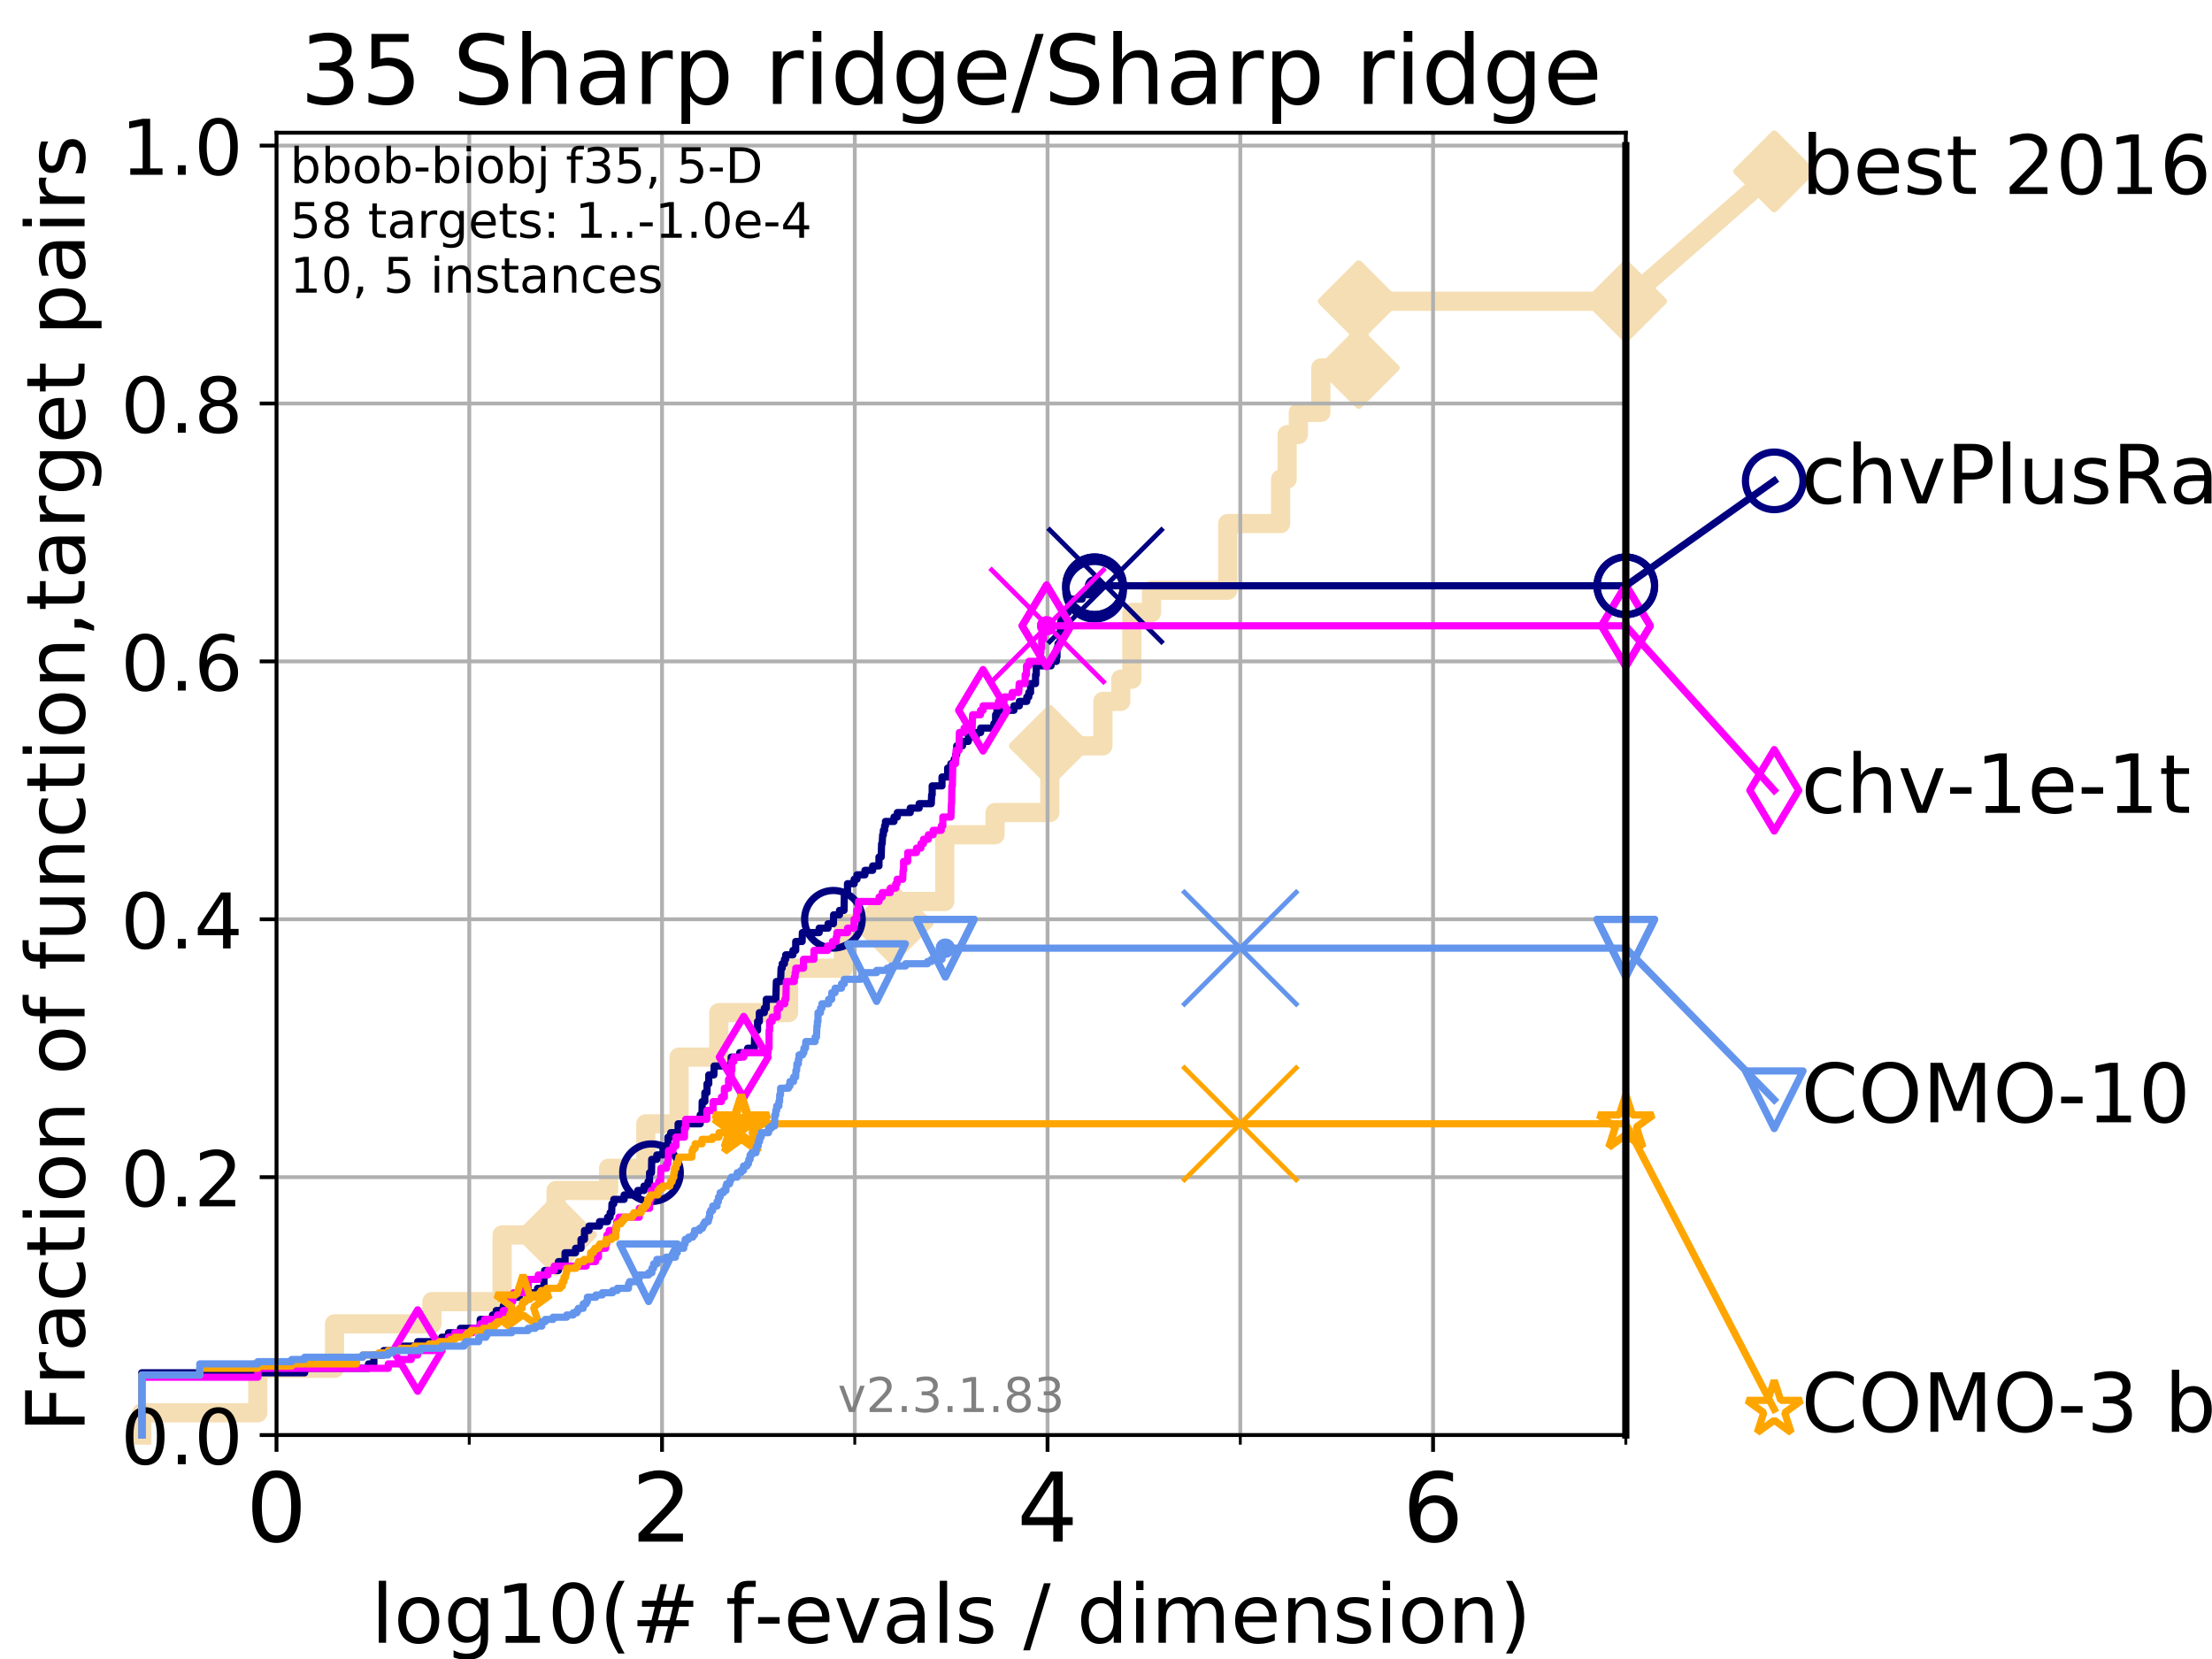 <?xml version="1.0" encoding="utf-8" standalone="no"?>
<!DOCTYPE svg PUBLIC "-//W3C//DTD SVG 1.1//EN"
  "http://www.w3.org/Graphics/SVG/1.1/DTD/svg11.dtd">
<!-- Created with matplotlib (https://matplotlib.org/) -->
<svg height="345.6pt" version="1.1" viewBox="0 0 460.8 345.6" width="460.8pt" xmlns="http://www.w3.org/2000/svg" xmlns:xlink="http://www.w3.org/1999/xlink">
 <defs>
  <style type="text/css">
*{stroke-linecap:butt;stroke-linejoin:round;}
  </style>
 </defs>
 <g id="figure_1">
  <g id="patch_1">
   <path d="M 0 345.6 
L 460.8 345.6 
L 460.8 0 
L 0 0 
z
" style="fill:#ffffff;"/>
  </g>
  <g id="axes_1">
   <g id="patch_2">
    <path d="M 57.6 298.944 
L 338.688 298.944 
L 338.688 27.648 
L 57.6 27.648 
z
" style="fill:#ffffff;"/>
   </g>
   <g id="line2d_1">
    <path d="M 29.533 298.944 
L 29.533 294.313 
L 53.709 294.313 
L 53.709 285.05 
L 69.688 285.05 
L 69.688 275.788 
L 89.973 275.788 
L 89.973 271.157 
L 104.592 271.157 
L 104.592 257.263 
L 115.835 257.263 
L 115.835 248.001 
L 126.773 248.001 
L 126.773 243.37 
L 134.535 243.37 
L 134.535 234.107 
L 141.464 234.107 
L 141.464 220.214 
L 149.735 220.214 
L 149.735 210.951 
L 164.28 210.951 
L 164.28 201.689 
L 175.686 201.689 
L 175.686 192.426 
L 185.928 192.426 
L 185.928 187.795 
L 196.806 187.795 
L 196.806 173.901 
L 207.288 173.901 
L 207.288 169.27 
L 218.699 169.27 
L 218.699 155.377 
L 229.752 155.377 
L 229.752 146.114 
L 233.483 146.114 
L 233.483 141.483 
L 235.79 141.483 
L 235.79 127.589 
L 239.885 127.589 
L 239.885 122.958 
L 255.767 122.958 
L 255.767 109.065 
L 266.778 109.065 
L 266.778 99.802 
L 268.135 99.802 
L 268.135 90.54 
L 270.47 90.54 
L 270.47 85.909 
L 275.16 85.909 
L 275.16 76.646 
L 283.053 76.646 
L 283.053 62.753 
L 338.688 62.753 
" style="fill:none;stroke:#f5deb3;stroke-linecap:square;stroke-width:4;"/>
   </g>
   <g id="line2d_2">
    <defs>
     <path d="M 0 7.778 
L 7.778 0 
L 0 -7.778 
L -7.778 0 
z
" id="med2c731afd" style="stroke:#f5deb3;stroke-linejoin:miter;stroke-width:1.5;"/>
    </defs>
    <g>
     <use style="fill:#f5deb3;stroke:#f5deb3;stroke-linejoin:miter;stroke-width:1.5;" x="115.835" xlink:href="#med2c731afd" y="257.263"/>
     <use style="fill:#f5deb3;stroke:#f5deb3;stroke-linejoin:miter;stroke-width:1.5;" x="185.928" xlink:href="#med2c731afd" y="192.426"/>
     <use style="fill:#f5deb3;stroke:#f5deb3;stroke-linejoin:miter;stroke-width:1.5;" x="218.699" xlink:href="#med2c731afd" y="155.377"/>
     <use style="fill:#f5deb3;stroke:#f5deb3;stroke-linejoin:miter;stroke-width:1.5;" x="283.053" xlink:href="#med2c731afd" y="76.646"/>
     <use style="fill:#f5deb3;stroke:#f5deb3;stroke-linejoin:miter;stroke-width:1.5;" x="283.053" xlink:href="#med2c731afd" y="62.753"/>
     <use style="fill:#f5deb3;stroke:#f5deb3;stroke-linejoin:miter;stroke-width:1.5;" x="338.688" xlink:href="#med2c731afd" y="62.753"/>
    </g>
   </g>
   <g id="line2d_3">
    <path style="fill:none;stroke:#f5deb3;stroke-linecap:square;stroke-width:4;"/>
    <g/>
   </g>
   <g id="line2d_4">
    <path d="M 338.688 62.753 
L 369.608 35.706 
" style="fill:none;stroke:#f5deb3;stroke-linecap:square;stroke-width:4;"/>
    <g>
     <use style="fill:#f5deb3;stroke:#f5deb3;stroke-linejoin:miter;stroke-width:1.5;" x="338.688" xlink:href="#med2c731afd" y="62.753"/>
     <use style="fill:#f5deb3;stroke:#f5deb3;stroke-linejoin:miter;stroke-width:1.5;" x="369.608" xlink:href="#med2c731afd" y="35.706"/>
    </g>
   </g>
   <g id="matplotlib.axis_1">
    <g id="xtick_1">
     <g id="line2d_5">
      <path clip-path="url(#p7255951c20)" d="M 57.6 298.944 
L 57.6 27.648 
" style="fill:none;stroke:#b0b0b0;stroke-linecap:square;stroke-width:0.8;"/>
     </g>
     <g id="line2d_6">
      <defs>
       <path d="M 0 0 
L 0 3.5 
" id="m49b24cff08" style="stroke:#000000;stroke-width:0.8;"/>
      </defs>
      <g>
       <use style="stroke:#000000;stroke-width:0.8;" x="57.6" xlink:href="#m49b24cff08" y="298.944"/>
      </g>
     </g>
     <g id="text_1">
      <!-- 0 -->
      <defs>
       <path d="M 31.781 66.406 
Q 24.172 66.406 20.328 58.906 
Q 16.5 51.422 16.5 36.375 
Q 16.5 21.391 20.328 13.891 
Q 24.172 6.391 31.781 6.391 
Q 39.453 6.391 43.281 13.891 
Q 47.125 21.391 47.125 36.375 
Q 47.125 51.422 43.281 58.906 
Q 39.453 66.406 31.781 66.406 
z
M 31.781 74.219 
Q 44.047 74.219 50.516 64.516 
Q 56.984 54.828 56.984 36.375 
Q 56.984 17.969 50.516 8.266 
Q 44.047 -1.422 31.781 -1.422 
Q 19.531 -1.422 13.062 8.266 
Q 6.594 17.969 6.594 36.375 
Q 6.594 54.828 13.062 64.516 
Q 19.531 74.219 31.781 74.219 
z
" id="DejaVuSans-48"/>
      </defs>
      <g transform="translate(51.237 321.141)scale(0.2 -0.2)">
       <use xlink:href="#DejaVuSans-48"/>
      </g>
     </g>
    </g>
    <g id="xtick_2">
     <g id="line2d_7">
      <path clip-path="url(#p7255951c20)" d="M 137.911 298.944 
L 137.911 27.648 
" style="fill:none;stroke:#b0b0b0;stroke-linecap:square;stroke-width:0.8;"/>
     </g>
     <g id="line2d_8">
      <g>
       <use style="stroke:#000000;stroke-width:0.8;" x="137.911" xlink:href="#m49b24cff08" y="298.944"/>
      </g>
     </g>
     <g id="text_2">
      <!-- 2 -->
      <defs>
       <path d="M 19.188 8.297 
L 53.609 8.297 
L 53.609 0 
L 7.328 0 
L 7.328 8.297 
Q 12.938 14.109 22.625 23.891 
Q 32.328 33.688 34.812 36.531 
Q 39.547 41.844 41.422 45.531 
Q 43.312 49.219 43.312 52.781 
Q 43.312 58.594 39.234 62.25 
Q 35.156 65.922 28.609 65.922 
Q 23.969 65.922 18.812 64.312 
Q 13.672 62.703 7.812 59.422 
L 7.812 69.391 
Q 13.766 71.781 18.938 73 
Q 24.125 74.219 28.422 74.219 
Q 39.75 74.219 46.484 68.547 
Q 53.219 62.891 53.219 53.422 
Q 53.219 48.922 51.531 44.891 
Q 49.859 40.875 45.406 35.406 
Q 44.188 33.984 37.641 27.219 
Q 31.109 20.453 19.188 8.297 
z
" id="DejaVuSans-50"/>
      </defs>
      <g transform="translate(131.548 321.141)scale(0.2 -0.2)">
       <use xlink:href="#DejaVuSans-50"/>
      </g>
     </g>
    </g>
    <g id="xtick_3">
     <g id="line2d_9">
      <path clip-path="url(#p7255951c20)" d="M 218.222 298.944 
L 218.222 27.648 
" style="fill:none;stroke:#b0b0b0;stroke-linecap:square;stroke-width:0.8;"/>
     </g>
     <g id="line2d_10">
      <g>
       <use style="stroke:#000000;stroke-width:0.8;" x="218.222" xlink:href="#m49b24cff08" y="298.944"/>
      </g>
     </g>
     <g id="text_3">
      <!-- 4 -->
      <defs>
       <path d="M 37.797 64.312 
L 12.891 25.391 
L 37.797 25.391 
z
M 35.203 72.906 
L 47.609 72.906 
L 47.609 25.391 
L 58.016 25.391 
L 58.016 17.188 
L 47.609 17.188 
L 47.609 0 
L 37.797 0 
L 37.797 17.188 
L 4.891 17.188 
L 4.891 26.703 
z
" id="DejaVuSans-52"/>
      </defs>
      <g transform="translate(211.859 321.141)scale(0.2 -0.2)">
       <use xlink:href="#DejaVuSans-52"/>
      </g>
     </g>
    </g>
    <g id="xtick_4">
     <g id="line2d_11">
      <path clip-path="url(#p7255951c20)" d="M 298.533 298.944 
L 298.533 27.648 
" style="fill:none;stroke:#b0b0b0;stroke-linecap:square;stroke-width:0.8;"/>
     </g>
     <g id="line2d_12">
      <g>
       <use style="stroke:#000000;stroke-width:0.8;" x="298.533" xlink:href="#m49b24cff08" y="298.944"/>
      </g>
     </g>
     <g id="text_4">
      <!-- 6 -->
      <defs>
       <path d="M 33.016 40.375 
Q 26.375 40.375 22.484 35.828 
Q 18.609 31.297 18.609 23.391 
Q 18.609 15.531 22.484 10.953 
Q 26.375 6.391 33.016 6.391 
Q 39.656 6.391 43.531 10.953 
Q 47.406 15.531 47.406 23.391 
Q 47.406 31.297 43.531 35.828 
Q 39.656 40.375 33.016 40.375 
z
M 52.594 71.297 
L 52.594 62.312 
Q 48.875 64.062 45.094 64.984 
Q 41.312 65.922 37.594 65.922 
Q 27.828 65.922 22.672 59.328 
Q 17.531 52.734 16.797 39.406 
Q 19.672 43.656 24.016 45.922 
Q 28.375 48.188 33.594 48.188 
Q 44.578 48.188 50.953 41.516 
Q 57.328 34.859 57.328 23.391 
Q 57.328 12.156 50.688 5.359 
Q 44.047 -1.422 33.016 -1.422 
Q 20.359 -1.422 13.672 8.266 
Q 6.984 17.969 6.984 36.375 
Q 6.984 53.656 15.188 63.938 
Q 23.391 74.219 37.203 74.219 
Q 40.922 74.219 44.703 73.484 
Q 48.484 72.75 52.594 71.297 
z
" id="DejaVuSans-54"/>
      </defs>
      <g transform="translate(292.17 321.141)scale(0.2 -0.2)">
       <use xlink:href="#DejaVuSans-54"/>
      </g>
     </g>
    </g>
    <g id="xtick_5">
     <g id="line2d_13">
      <path clip-path="url(#p7255951c20)" d="M 97.755 298.944 
L 97.755 27.648 
" style="fill:none;stroke:#b0b0b0;stroke-linecap:square;stroke-width:0.8;"/>
     </g>
     <g id="line2d_14">
      <defs>
       <path d="M 0 0 
L 0 2 
" id="m71f1e31517" style="stroke:#000000;stroke-width:0.6;"/>
      </defs>
      <g>
       <use style="stroke:#000000;stroke-width:0.6;" x="97.755" xlink:href="#m71f1e31517" y="298.944"/>
      </g>
     </g>
    </g>
    <g id="xtick_6">
     <g id="line2d_15">
      <path clip-path="url(#p7255951c20)" d="M 178.066 298.944 
L 178.066 27.648 
" style="fill:none;stroke:#b0b0b0;stroke-linecap:square;stroke-width:0.8;"/>
     </g>
     <g id="line2d_16">
      <g>
       <use style="stroke:#000000;stroke-width:0.6;" x="178.066" xlink:href="#m71f1e31517" y="298.944"/>
      </g>
     </g>
    </g>
    <g id="xtick_7">
     <g id="line2d_17">
      <path clip-path="url(#p7255951c20)" d="M 258.377 298.944 
L 258.377 27.648 
" style="fill:none;stroke:#b0b0b0;stroke-linecap:square;stroke-width:0.8;"/>
     </g>
     <g id="line2d_18">
      <g>
       <use style="stroke:#000000;stroke-width:0.6;" x="258.377" xlink:href="#m71f1e31517" y="298.944"/>
      </g>
     </g>
    </g>
    <g id="xtick_8">
     <g id="line2d_19">
      <path clip-path="url(#p7255951c20)" d="M 338.688 298.944 
L 338.688 27.648 
" style="fill:none;stroke:#b0b0b0;stroke-linecap:square;stroke-width:0.8;"/>
     </g>
     <g id="line2d_20">
      <g>
       <use style="stroke:#000000;stroke-width:0.6;" x="338.688" xlink:href="#m71f1e31517" y="298.944"/>
      </g>
     </g>
    </g>
    <g id="text_5">
     <!-- log10(# f-evals / dimension) -->
     <defs>
      <path d="M 9.422 75.984 
L 18.406 75.984 
L 18.406 0 
L 9.422 0 
z
" id="DejaVuSans-108"/>
      <path d="M 30.609 48.391 
Q 23.391 48.391 19.188 42.75 
Q 14.984 37.109 14.984 27.297 
Q 14.984 17.484 19.156 11.844 
Q 23.344 6.203 30.609 6.203 
Q 37.797 6.203 41.984 11.859 
Q 46.188 17.531 46.188 27.297 
Q 46.188 37.016 41.984 42.703 
Q 37.797 48.391 30.609 48.391 
z
M 30.609 56 
Q 42.328 56 49.016 48.375 
Q 55.719 40.766 55.719 27.297 
Q 55.719 13.875 49.016 6.219 
Q 42.328 -1.422 30.609 -1.422 
Q 18.844 -1.422 12.172 6.219 
Q 5.516 13.875 5.516 27.297 
Q 5.516 40.766 12.172 48.375 
Q 18.844 56 30.609 56 
z
" id="DejaVuSans-111"/>
      <path d="M 45.406 27.984 
Q 45.406 37.75 41.375 43.109 
Q 37.359 48.484 30.078 48.484 
Q 22.859 48.484 18.828 43.109 
Q 14.797 37.75 14.797 27.984 
Q 14.797 18.266 18.828 12.891 
Q 22.859 7.516 30.078 7.516 
Q 37.359 7.516 41.375 12.891 
Q 45.406 18.266 45.406 27.984 
z
M 54.391 6.781 
Q 54.391 -7.172 48.188 -13.984 
Q 42 -20.797 29.203 -20.797 
Q 24.469 -20.797 20.266 -20.094 
Q 16.062 -19.391 12.109 -17.922 
L 12.109 -9.188 
Q 16.062 -11.328 19.922 -12.344 
Q 23.781 -13.375 27.781 -13.375 
Q 36.625 -13.375 41.016 -8.766 
Q 45.406 -4.156 45.406 5.172 
L 45.406 9.625 
Q 42.625 4.781 38.281 2.391 
Q 33.938 0 27.875 0 
Q 17.828 0 11.672 7.656 
Q 5.516 15.328 5.516 27.984 
Q 5.516 40.672 11.672 48.328 
Q 17.828 56 27.875 56 
Q 33.938 56 38.281 53.609 
Q 42.625 51.219 45.406 46.391 
L 45.406 54.688 
L 54.391 54.688 
z
" id="DejaVuSans-103"/>
      <path d="M 12.406 8.297 
L 28.516 8.297 
L 28.516 63.922 
L 10.984 60.406 
L 10.984 69.391 
L 28.422 72.906 
L 38.281 72.906 
L 38.281 8.297 
L 54.391 8.297 
L 54.391 0 
L 12.406 0 
z
" id="DejaVuSans-49"/>
      <path d="M 31 75.875 
Q 24.469 64.656 21.281 53.656 
Q 18.109 42.672 18.109 31.391 
Q 18.109 20.125 21.312 9.062 
Q 24.516 -2 31 -13.188 
L 23.188 -13.188 
Q 15.875 -1.703 12.234 9.375 
Q 8.594 20.453 8.594 31.391 
Q 8.594 42.281 12.203 53.312 
Q 15.828 64.359 23.188 75.875 
z
" id="DejaVuSans-40"/>
      <path d="M 51.125 44 
L 36.922 44 
L 32.812 27.688 
L 47.125 27.688 
z
M 43.797 71.781 
L 38.719 51.516 
L 52.984 51.516 
L 58.109 71.781 
L 65.922 71.781 
L 60.891 51.516 
L 76.125 51.516 
L 76.125 44 
L 58.984 44 
L 54.984 27.688 
L 70.516 27.688 
L 70.516 20.219 
L 53.078 20.219 
L 48 0 
L 40.188 0 
L 45.219 20.219 
L 30.906 20.219 
L 25.875 0 
L 18.016 0 
L 23.094 20.219 
L 7.719 20.219 
L 7.719 27.688 
L 24.906 27.688 
L 29 44 
L 13.281 44 
L 13.281 51.516 
L 30.906 51.516 
L 35.891 71.781 
z
" id="DejaVuSans-35"/>
      <path id="DejaVuSans-32"/>
      <path d="M 37.109 75.984 
L 37.109 68.5 
L 28.516 68.5 
Q 23.688 68.5 21.797 66.547 
Q 19.922 64.594 19.922 59.516 
L 19.922 54.688 
L 34.719 54.688 
L 34.719 47.703 
L 19.922 47.703 
L 19.922 0 
L 10.891 0 
L 10.891 47.703 
L 2.297 47.703 
L 2.297 54.688 
L 10.891 54.688 
L 10.891 58.5 
Q 10.891 67.625 15.141 71.797 
Q 19.391 75.984 28.609 75.984 
z
" id="DejaVuSans-102"/>
      <path d="M 4.891 31.391 
L 31.203 31.391 
L 31.203 23.391 
L 4.891 23.391 
z
" id="DejaVuSans-45"/>
      <path d="M 56.203 29.594 
L 56.203 25.203 
L 14.891 25.203 
Q 15.484 15.922 20.484 11.062 
Q 25.484 6.203 34.422 6.203 
Q 39.594 6.203 44.453 7.469 
Q 49.312 8.734 54.109 11.281 
L 54.109 2.781 
Q 49.266 0.734 44.188 -0.344 
Q 39.109 -1.422 33.891 -1.422 
Q 20.797 -1.422 13.156 6.188 
Q 5.516 13.812 5.516 26.812 
Q 5.516 40.234 12.766 48.109 
Q 20.016 56 32.328 56 
Q 43.359 56 49.781 48.891 
Q 56.203 41.797 56.203 29.594 
z
M 47.219 32.234 
Q 47.125 39.594 43.094 43.984 
Q 39.062 48.391 32.422 48.391 
Q 24.906 48.391 20.391 44.141 
Q 15.875 39.891 15.188 32.172 
z
" id="DejaVuSans-101"/>
      <path d="M 2.984 54.688 
L 12.5 54.688 
L 29.594 8.797 
L 46.688 54.688 
L 56.203 54.688 
L 35.688 0 
L 23.484 0 
z
" id="DejaVuSans-118"/>
      <path d="M 34.281 27.484 
Q 23.391 27.484 19.188 25 
Q 14.984 22.516 14.984 16.5 
Q 14.984 11.719 18.141 8.906 
Q 21.297 6.109 26.703 6.109 
Q 34.188 6.109 38.703 11.406 
Q 43.219 16.703 43.219 25.484 
L 43.219 27.484 
z
M 52.203 31.203 
L 52.203 0 
L 43.219 0 
L 43.219 8.297 
Q 40.141 3.328 35.547 0.953 
Q 30.953 -1.422 24.312 -1.422 
Q 15.922 -1.422 10.953 3.297 
Q 6 8.016 6 15.922 
Q 6 25.141 12.172 29.828 
Q 18.359 34.516 30.609 34.516 
L 43.219 34.516 
L 43.219 35.406 
Q 43.219 41.609 39.141 45 
Q 35.062 48.391 27.688 48.391 
Q 23 48.391 18.547 47.266 
Q 14.109 46.141 10.016 43.891 
L 10.016 52.203 
Q 14.938 54.109 19.578 55.047 
Q 24.219 56 28.609 56 
Q 40.484 56 46.344 49.844 
Q 52.203 43.703 52.203 31.203 
z
" id="DejaVuSans-97"/>
      <path d="M 44.281 53.078 
L 44.281 44.578 
Q 40.484 46.531 36.375 47.5 
Q 32.281 48.484 27.875 48.484 
Q 21.188 48.484 17.844 46.438 
Q 14.5 44.391 14.5 40.281 
Q 14.5 37.156 16.891 35.375 
Q 19.281 33.594 26.516 31.984 
L 29.594 31.297 
Q 39.156 29.25 43.188 25.516 
Q 47.219 21.781 47.219 15.094 
Q 47.219 7.469 41.188 3.016 
Q 35.156 -1.422 24.609 -1.422 
Q 20.219 -1.422 15.453 -0.562 
Q 10.688 0.297 5.422 2 
L 5.422 11.281 
Q 10.406 8.688 15.234 7.391 
Q 20.062 6.109 24.812 6.109 
Q 31.156 6.109 34.562 8.281 
Q 37.984 10.453 37.984 14.406 
Q 37.984 18.062 35.516 20.016 
Q 33.062 21.969 24.703 23.781 
L 21.578 24.516 
Q 13.234 26.266 9.516 29.906 
Q 5.812 33.547 5.812 39.891 
Q 5.812 47.609 11.281 51.797 
Q 16.75 56 26.812 56 
Q 31.781 56 36.172 55.266 
Q 40.578 54.547 44.281 53.078 
z
" id="DejaVuSans-115"/>
      <path d="M 25.391 72.906 
L 33.688 72.906 
L 8.297 -9.281 
L 0 -9.281 
z
" id="DejaVuSans-47"/>
      <path d="M 45.406 46.391 
L 45.406 75.984 
L 54.391 75.984 
L 54.391 0 
L 45.406 0 
L 45.406 8.203 
Q 42.578 3.328 38.25 0.953 
Q 33.938 -1.422 27.875 -1.422 
Q 17.969 -1.422 11.734 6.484 
Q 5.516 14.406 5.516 27.297 
Q 5.516 40.188 11.734 48.094 
Q 17.969 56 27.875 56 
Q 33.938 56 38.25 53.625 
Q 42.578 51.266 45.406 46.391 
z
M 14.797 27.297 
Q 14.797 17.391 18.875 11.75 
Q 22.953 6.109 30.078 6.109 
Q 37.203 6.109 41.297 11.75 
Q 45.406 17.391 45.406 27.297 
Q 45.406 37.203 41.297 42.844 
Q 37.203 48.484 30.078 48.484 
Q 22.953 48.484 18.875 42.844 
Q 14.797 37.203 14.797 27.297 
z
" id="DejaVuSans-100"/>
      <path d="M 9.422 54.688 
L 18.406 54.688 
L 18.406 0 
L 9.422 0 
z
M 9.422 75.984 
L 18.406 75.984 
L 18.406 64.594 
L 9.422 64.594 
z
" id="DejaVuSans-105"/>
      <path d="M 52 44.188 
Q 55.375 50.25 60.062 53.125 
Q 64.75 56 71.094 56 
Q 79.641 56 84.281 50.016 
Q 88.922 44.047 88.922 33.016 
L 88.922 0 
L 79.891 0 
L 79.891 32.719 
Q 79.891 40.578 77.094 44.375 
Q 74.312 48.188 68.609 48.188 
Q 61.625 48.188 57.562 43.547 
Q 53.516 38.922 53.516 30.906 
L 53.516 0 
L 44.484 0 
L 44.484 32.719 
Q 44.484 40.625 41.703 44.406 
Q 38.922 48.188 33.109 48.188 
Q 26.219 48.188 22.156 43.531 
Q 18.109 38.875 18.109 30.906 
L 18.109 0 
L 9.078 0 
L 9.078 54.688 
L 18.109 54.688 
L 18.109 46.188 
Q 21.188 51.219 25.484 53.609 
Q 29.781 56 35.688 56 
Q 41.656 56 45.828 52.969 
Q 50 49.953 52 44.188 
z
" id="DejaVuSans-109"/>
      <path d="M 54.891 33.016 
L 54.891 0 
L 45.906 0 
L 45.906 32.719 
Q 45.906 40.484 42.875 44.328 
Q 39.844 48.188 33.797 48.188 
Q 26.516 48.188 22.312 43.547 
Q 18.109 38.922 18.109 30.906 
L 18.109 0 
L 9.078 0 
L 9.078 54.688 
L 18.109 54.688 
L 18.109 46.188 
Q 21.344 51.125 25.703 53.562 
Q 30.078 56 35.797 56 
Q 45.219 56 50.047 50.172 
Q 54.891 44.344 54.891 33.016 
z
" id="DejaVuSans-110"/>
      <path d="M 8.016 75.875 
L 15.828 75.875 
Q 23.141 64.359 26.781 53.312 
Q 30.422 42.281 30.422 31.391 
Q 30.422 20.453 26.781 9.375 
Q 23.141 -1.703 15.828 -13.188 
L 8.016 -13.188 
Q 14.5 -2 17.703 9.062 
Q 20.906 20.125 20.906 31.391 
Q 20.906 42.672 17.703 53.656 
Q 14.5 64.656 8.016 75.875 
z
" id="DejaVuSans-41"/>
     </defs>
     <g transform="translate(77.303 342.218)scale(0.17 -0.17)">
      <use xlink:href="#DejaVuSans-108"/>
      <use x="27.783" xlink:href="#DejaVuSans-111"/>
      <use x="88.965" xlink:href="#DejaVuSans-103"/>
      <use x="152.441" xlink:href="#DejaVuSans-49"/>
      <use x="216.064" xlink:href="#DejaVuSans-48"/>
      <use x="279.688" xlink:href="#DejaVuSans-40"/>
      <use x="318.701" xlink:href="#DejaVuSans-35"/>
      <use x="402.49" xlink:href="#DejaVuSans-32"/>
      <use x="434.277" xlink:href="#DejaVuSans-102"/>
      <use x="469.404" xlink:href="#DejaVuSans-45"/>
      <use x="505.488" xlink:href="#DejaVuSans-101"/>
      <use x="567.012" xlink:href="#DejaVuSans-118"/>
      <use x="626.191" xlink:href="#DejaVuSans-97"/>
      <use x="687.471" xlink:href="#DejaVuSans-108"/>
      <use x="715.254" xlink:href="#DejaVuSans-115"/>
      <use x="767.354" xlink:href="#DejaVuSans-32"/>
      <use x="799.141" xlink:href="#DejaVuSans-47"/>
      <use x="832.832" xlink:href="#DejaVuSans-32"/>
      <use x="864.619" xlink:href="#DejaVuSans-100"/>
      <use x="928.096" xlink:href="#DejaVuSans-105"/>
      <use x="955.879" xlink:href="#DejaVuSans-109"/>
      <use x="1053.291" xlink:href="#DejaVuSans-101"/>
      <use x="1114.814" xlink:href="#DejaVuSans-110"/>
      <use x="1178.193" xlink:href="#DejaVuSans-115"/>
      <use x="1230.293" xlink:href="#DejaVuSans-105"/>
      <use x="1258.076" xlink:href="#DejaVuSans-111"/>
      <use x="1319.258" xlink:href="#DejaVuSans-110"/>
      <use x="1382.637" xlink:href="#DejaVuSans-41"/>
     </g>
    </g>
   </g>
   <g id="matplotlib.axis_2">
    <g id="ytick_1">
     <g id="line2d_21">
      <path clip-path="url(#p7255951c20)" d="M 57.6 298.944 
L 338.688 298.944 
" style="fill:none;stroke:#b0b0b0;stroke-linecap:square;stroke-width:0.8;"/>
     </g>
     <g id="line2d_22">
      <defs>
       <path d="M 0 0 
L -3.5 0 
" id="m380c0ba106" style="stroke:#000000;stroke-width:0.8;"/>
      </defs>
      <g>
       <use style="stroke:#000000;stroke-width:0.8;" x="57.6" xlink:href="#m380c0ba106" y="298.944"/>
      </g>
     </g>
     <g id="text_6">
      <!-- 0.0 -->
      <defs>
       <path d="M 10.688 12.406 
L 21 12.406 
L 21 0 
L 10.688 0 
z
" id="DejaVuSans-46"/>
      </defs>
      <g transform="translate(25.155 305.023)scale(0.16 -0.16)">
       <use xlink:href="#DejaVuSans-48"/>
       <use x="63.623" xlink:href="#DejaVuSans-46"/>
       <use x="95.41" xlink:href="#DejaVuSans-48"/>
      </g>
     </g>
    </g>
    <g id="ytick_2">
     <g id="line2d_23">
      <path clip-path="url(#p7255951c20)" d="M 57.6 245.222 
L 338.688 245.222 
" style="fill:none;stroke:#b0b0b0;stroke-linecap:square;stroke-width:0.8;"/>
     </g>
     <g id="line2d_24">
      <g>
       <use style="stroke:#000000;stroke-width:0.8;" x="57.6" xlink:href="#m380c0ba106" y="245.222"/>
      </g>
     </g>
     <g id="text_7">
      <!-- 0.2 -->
      <g transform="translate(25.155 251.301)scale(0.16 -0.16)">
       <use xlink:href="#DejaVuSans-48"/>
       <use x="63.623" xlink:href="#DejaVuSans-46"/>
       <use x="95.41" xlink:href="#DejaVuSans-50"/>
      </g>
     </g>
    </g>
    <g id="ytick_3">
     <g id="line2d_25">
      <path clip-path="url(#p7255951c20)" d="M 57.6 191.5 
L 338.688 191.5 
" style="fill:none;stroke:#b0b0b0;stroke-linecap:square;stroke-width:0.8;"/>
     </g>
     <g id="line2d_26">
      <g>
       <use style="stroke:#000000;stroke-width:0.8;" x="57.6" xlink:href="#m380c0ba106" y="191.5"/>
      </g>
     </g>
     <g id="text_8">
      <!-- 0.4 -->
      <g transform="translate(25.155 197.579)scale(0.16 -0.16)">
       <use xlink:href="#DejaVuSans-48"/>
       <use x="63.623" xlink:href="#DejaVuSans-46"/>
       <use x="95.41" xlink:href="#DejaVuSans-52"/>
      </g>
     </g>
    </g>
    <g id="ytick_4">
     <g id="line2d_27">
      <path clip-path="url(#p7255951c20)" d="M 57.6 137.778 
L 338.688 137.778 
" style="fill:none;stroke:#b0b0b0;stroke-linecap:square;stroke-width:0.8;"/>
     </g>
     <g id="line2d_28">
      <g>
       <use style="stroke:#000000;stroke-width:0.8;" x="57.6" xlink:href="#m380c0ba106" y="137.778"/>
      </g>
     </g>
     <g id="text_9">
      <!-- 0.6 -->
      <g transform="translate(25.155 143.857)scale(0.16 -0.16)">
       <use xlink:href="#DejaVuSans-48"/>
       <use x="63.623" xlink:href="#DejaVuSans-46"/>
       <use x="95.41" xlink:href="#DejaVuSans-54"/>
      </g>
     </g>
    </g>
    <g id="ytick_5">
     <g id="line2d_29">
      <path clip-path="url(#p7255951c20)" d="M 57.6 84.056 
L 338.688 84.056 
" style="fill:none;stroke:#b0b0b0;stroke-linecap:square;stroke-width:0.8;"/>
     </g>
     <g id="line2d_30">
      <g>
       <use style="stroke:#000000;stroke-width:0.8;" x="57.6" xlink:href="#m380c0ba106" y="84.056"/>
      </g>
     </g>
     <g id="text_10">
      <!-- 0.8 -->
      <defs>
       <path d="M 31.781 34.625 
Q 24.75 34.625 20.719 30.859 
Q 16.703 27.094 16.703 20.516 
Q 16.703 13.922 20.719 10.156 
Q 24.75 6.391 31.781 6.391 
Q 38.812 6.391 42.859 10.172 
Q 46.922 13.969 46.922 20.516 
Q 46.922 27.094 42.891 30.859 
Q 38.875 34.625 31.781 34.625 
z
M 21.922 38.812 
Q 15.578 40.375 12.031 44.719 
Q 8.5 49.078 8.5 55.328 
Q 8.5 64.062 14.719 69.141 
Q 20.953 74.219 31.781 74.219 
Q 42.672 74.219 48.875 69.141 
Q 55.078 64.062 55.078 55.328 
Q 55.078 49.078 51.531 44.719 
Q 48 40.375 41.703 38.812 
Q 48.828 37.156 52.797 32.312 
Q 56.781 27.484 56.781 20.516 
Q 56.781 9.906 50.312 4.234 
Q 43.844 -1.422 31.781 -1.422 
Q 19.734 -1.422 13.25 4.234 
Q 6.781 9.906 6.781 20.516 
Q 6.781 27.484 10.781 32.312 
Q 14.797 37.156 21.922 38.812 
z
M 18.312 54.391 
Q 18.312 48.734 21.844 45.562 
Q 25.391 42.391 31.781 42.391 
Q 38.141 42.391 41.719 45.562 
Q 45.312 48.734 45.312 54.391 
Q 45.312 60.062 41.719 63.234 
Q 38.141 66.406 31.781 66.406 
Q 25.391 66.406 21.844 63.234 
Q 18.312 60.062 18.312 54.391 
z
" id="DejaVuSans-56"/>
      </defs>
      <g transform="translate(25.155 90.135)scale(0.16 -0.16)">
       <use xlink:href="#DejaVuSans-48"/>
       <use x="63.623" xlink:href="#DejaVuSans-46"/>
       <use x="95.41" xlink:href="#DejaVuSans-56"/>
      </g>
     </g>
    </g>
    <g id="ytick_6">
     <g id="line2d_31">
      <path clip-path="url(#p7255951c20)" d="M 57.6 30.334 
L 338.688 30.334 
" style="fill:none;stroke:#b0b0b0;stroke-linecap:square;stroke-width:0.8;"/>
     </g>
     <g id="line2d_32">
      <g>
       <use style="stroke:#000000;stroke-width:0.8;" x="57.6" xlink:href="#m380c0ba106" y="30.334"/>
      </g>
     </g>
     <g id="text_11">
      <!-- 1.0 -->
      <g transform="translate(25.155 36.413)scale(0.16 -0.16)">
       <use xlink:href="#DejaVuSans-49"/>
       <use x="63.623" xlink:href="#DejaVuSans-46"/>
       <use x="95.41" xlink:href="#DejaVuSans-48"/>
      </g>
     </g>
    </g>
    <g id="text_12">
     <!-- Fraction of function,target pairs -->
     <defs>
      <path d="M 9.812 72.906 
L 51.703 72.906 
L 51.703 64.594 
L 19.672 64.594 
L 19.672 43.109 
L 48.578 43.109 
L 48.578 34.812 
L 19.672 34.812 
L 19.672 0 
L 9.812 0 
z
" id="DejaVuSans-70"/>
      <path d="M 41.109 46.297 
Q 39.594 47.172 37.812 47.578 
Q 36.031 48 33.891 48 
Q 26.266 48 22.188 43.047 
Q 18.109 38.094 18.109 28.812 
L 18.109 0 
L 9.078 0 
L 9.078 54.688 
L 18.109 54.688 
L 18.109 46.188 
Q 20.953 51.172 25.484 53.578 
Q 30.031 56 36.531 56 
Q 37.453 56 38.578 55.875 
Q 39.703 55.766 41.062 55.516 
z
" id="DejaVuSans-114"/>
      <path d="M 48.781 52.594 
L 48.781 44.188 
Q 44.969 46.297 41.141 47.344 
Q 37.312 48.391 33.406 48.391 
Q 24.656 48.391 19.812 42.844 
Q 14.984 37.312 14.984 27.297 
Q 14.984 17.281 19.812 11.734 
Q 24.656 6.203 33.406 6.203 
Q 37.312 6.203 41.141 7.25 
Q 44.969 8.297 48.781 10.406 
L 48.781 2.094 
Q 45.016 0.344 40.984 -0.531 
Q 36.969 -1.422 32.422 -1.422 
Q 20.062 -1.422 12.781 6.344 
Q 5.516 14.109 5.516 27.297 
Q 5.516 40.672 12.859 48.328 
Q 20.219 56 33.016 56 
Q 37.156 56 41.109 55.141 
Q 45.062 54.297 48.781 52.594 
z
" id="DejaVuSans-99"/>
      <path d="M 18.312 70.219 
L 18.312 54.688 
L 36.812 54.688 
L 36.812 47.703 
L 18.312 47.703 
L 18.312 18.016 
Q 18.312 11.328 20.141 9.422 
Q 21.969 7.516 27.594 7.516 
L 36.812 7.516 
L 36.812 0 
L 27.594 0 
Q 17.188 0 13.234 3.875 
Q 9.281 7.766 9.281 18.016 
L 9.281 47.703 
L 2.688 47.703 
L 2.688 54.688 
L 9.281 54.688 
L 9.281 70.219 
z
" id="DejaVuSans-116"/>
      <path d="M 8.5 21.578 
L 8.5 54.688 
L 17.484 54.688 
L 17.484 21.922 
Q 17.484 14.156 20.5 10.266 
Q 23.531 6.391 29.594 6.391 
Q 36.859 6.391 41.078 11.031 
Q 45.312 15.672 45.312 23.688 
L 45.312 54.688 
L 54.297 54.688 
L 54.297 0 
L 45.312 0 
L 45.312 8.406 
Q 42.047 3.422 37.719 1 
Q 33.406 -1.422 27.688 -1.422 
Q 18.266 -1.422 13.375 4.438 
Q 8.5 10.297 8.5 21.578 
z
M 31.109 56 
z
" id="DejaVuSans-117"/>
      <path d="M 11.719 12.406 
L 22.016 12.406 
L 22.016 4 
L 14.016 -11.625 
L 7.719 -11.625 
L 11.719 4 
z
" id="DejaVuSans-44"/>
      <path d="M 18.109 8.203 
L 18.109 -20.797 
L 9.078 -20.797 
L 9.078 54.688 
L 18.109 54.688 
L 18.109 46.391 
Q 20.953 51.266 25.266 53.625 
Q 29.594 56 35.594 56 
Q 45.562 56 51.781 48.094 
Q 58.016 40.188 58.016 27.297 
Q 58.016 14.406 51.781 6.484 
Q 45.562 -1.422 35.594 -1.422 
Q 29.594 -1.422 25.266 0.953 
Q 20.953 3.328 18.109 8.203 
z
M 48.688 27.297 
Q 48.688 37.203 44.609 42.844 
Q 40.531 48.484 33.406 48.484 
Q 26.266 48.484 22.188 42.844 
Q 18.109 37.203 18.109 27.297 
Q 18.109 17.391 22.188 11.75 
Q 26.266 6.109 33.406 6.109 
Q 40.531 6.109 44.609 11.75 
Q 48.688 17.391 48.688 27.297 
z
" id="DejaVuSans-112"/>
     </defs>
     <g transform="translate(17.62 298.435)rotate(-90)scale(0.17 -0.17)">
      <use xlink:href="#DejaVuSans-70"/>
      <use x="57.41" xlink:href="#DejaVuSans-114"/>
      <use x="98.523" xlink:href="#DejaVuSans-97"/>
      <use x="159.803" xlink:href="#DejaVuSans-99"/>
      <use x="214.783" xlink:href="#DejaVuSans-116"/>
      <use x="253.992" xlink:href="#DejaVuSans-105"/>
      <use x="281.775" xlink:href="#DejaVuSans-111"/>
      <use x="342.957" xlink:href="#DejaVuSans-110"/>
      <use x="406.336" xlink:href="#DejaVuSans-32"/>
      <use x="438.123" xlink:href="#DejaVuSans-111"/>
      <use x="499.305" xlink:href="#DejaVuSans-102"/>
      <use x="534.51" xlink:href="#DejaVuSans-32"/>
      <use x="566.297" xlink:href="#DejaVuSans-102"/>
      <use x="601.502" xlink:href="#DejaVuSans-117"/>
      <use x="664.881" xlink:href="#DejaVuSans-110"/>
      <use x="728.26" xlink:href="#DejaVuSans-99"/>
      <use x="783.24" xlink:href="#DejaVuSans-116"/>
      <use x="822.449" xlink:href="#DejaVuSans-105"/>
      <use x="850.232" xlink:href="#DejaVuSans-111"/>
      <use x="911.414" xlink:href="#DejaVuSans-110"/>
      <use x="974.793" xlink:href="#DejaVuSans-44"/>
      <use x="1006.58" xlink:href="#DejaVuSans-116"/>
      <use x="1045.789" xlink:href="#DejaVuSans-97"/>
      <use x="1107.068" xlink:href="#DejaVuSans-114"/>
      <use x="1148.166" xlink:href="#DejaVuSans-103"/>
      <use x="1211.643" xlink:href="#DejaVuSans-101"/>
      <use x="1273.166" xlink:href="#DejaVuSans-116"/>
      <use x="1312.375" xlink:href="#DejaVuSans-32"/>
      <use x="1344.162" xlink:href="#DejaVuSans-112"/>
      <use x="1407.639" xlink:href="#DejaVuSans-97"/>
      <use x="1468.918" xlink:href="#DejaVuSans-105"/>
      <use x="1496.701" xlink:href="#DejaVuSans-114"/>
      <use x="1537.814" xlink:href="#DejaVuSans-115"/>
     </g>
    </g>
   </g>
   <g id="line2d_33">
    <defs>
     <path d="M 0 1.5 
C 0.398 1.5 0.779 1.342 1.061 1.061 
C 1.342 0.779 1.5 0.398 1.5 0 
C 1.5 -0.398 1.342 -0.779 1.061 -1.061 
C 0.779 -1.342 0.398 -1.5 0 -1.5 
C -0.398 -1.5 -0.779 -1.342 -1.061 -1.061 
C -1.342 -0.779 -1.5 -0.398 -1.5 0 
C -1.5 0.398 -1.342 0.779 -1.061 1.061 
C -0.779 1.342 -0.398 1.5 0 1.5 
z
" id="ma36038c7de" style="stroke:#f5deb3;"/>
    </defs>
    <g>
     <use style="fill:#f5deb3;stroke:#f5deb3;" x="283.053" xlink:href="#ma36038c7de" y="62.753"/>
     <use style="fill:#f5deb3;stroke:#f5deb3;" x="283.053" xlink:href="#ma36038c7de" y="62.753"/>
    </g>
   </g>
   <g id="line2d_34">
    <defs>
     <path d="M 0 1.5 
C 0.398 1.5 0.779 1.342 1.061 1.061 
C 1.342 0.779 1.5 0.398 1.5 0 
C 1.5 -0.398 1.342 -0.779 1.061 -1.061 
C 0.779 -1.342 0.398 -1.5 0 -1.5 
C -0.398 -1.5 -0.779 -1.342 -1.061 -1.061 
C -1.342 -0.779 -1.5 -0.398 -1.5 0 
C -1.5 0.398 -1.342 0.779 -1.061 1.061 
C -0.779 1.342 -0.398 1.5 0 1.5 
z
" id="m6b8d9036e4" style="stroke:#000080;"/>
    </defs>
    <g>
     <use style="fill:#000080;stroke:#000080;" x="228.02" xlink:href="#m6b8d9036e4" y="122.032"/>
     <use style="fill:#000080;stroke:#000080;" x="228.02" xlink:href="#m6b8d9036e4" y="122.032"/>
    </g>
   </g>
   <g id="line2d_35">
    <path d="M 29.533 298.944 
L 29.533 285.977 
L 63.468 285.977 
L 63.468 285.05 
L 76.759 285.05 
L 76.759 284.124 
L 77.885 284.124 
L 77.885 282.272 
L 79.939 282.272 
L 79.939 281.345 
L 82.627 281.345 
L 82.627 280.419 
L 87.01 280.419 
L 87.01 279.493 
L 92.027 279.493 
L 92.027 278.567 
L 93.422 278.567 
L 93.422 277.64 
L 95.918 277.64 
L 95.918 276.714 
L 100.04 276.714 
L 100.04 274.862 
L 102.597 274.862 
L 102.597 273.935 
L 103.372 273.935 
L 103.372 273.009 
L 104.826 273.009 
L 104.826 272.083 
L 105.285 272.083 
L 105.285 271.157 
L 106.383 271.157 
L 106.383 270.231 
L 108.199 270.231 
L 108.199 269.304 
L 111.975 269.304 
L 111.975 268.378 
L 113.311 268.378 
L 113.311 265.599 
L 113.454 265.599 
L 113.454 264.673 
L 116.323 264.673 
L 116.323 262.821 
L 117.71 262.821 
L 117.71 260.968 
L 119.899 260.968 
L 119.899 260.042 
L 121.037 260.042 
L 121.037 258.189 
L 121.756 258.189 
L 121.756 256.337 
L 122.699 256.337 
L 122.699 255.411 
L 124.892 255.411 
L 124.892 254.484 
L 126.574 254.484 
L 126.574 253.558 
L 127.1 253.558 
L 127.1 252.632 
L 127.421 252.632 
L 127.485 250.779 
L 127.861 250.779 
L 127.861 249.853 
L 130.019 249.853 
L 130.019 248.927 
L 132.847 248.927 
L 132.847 248.001 
L 134.15 248.001 
L 134.15 247.075 
L 134.994 247.075 
L 134.994 246.148 
L 135.321 246.148 
L 135.321 244.296 
L 135.721 244.296 
L 135.761 241.517 
L 136.832 241.517 
L 136.832 240.591 
L 138.119 240.591 
L 138.119 238.738 
L 139.156 238.738 
L 139.156 236.886 
L 139.731 236.886 
L 139.731 235.96 
L 141.264 235.96 
L 141.264 234.107 
L 145.866 234.107 
L 145.866 232.255 
L 146.238 232.255 
L 146.281 229.476 
L 146.833 229.476 
L 146.833 227.623 
L 147.287 227.623 
L 147.287 225.771 
L 147.65 225.771 
L 147.65 223.918 
L 148.715 223.918 
L 148.771 222.066 
L 152.314 222.066 
L 152.314 220.214 
L 154.098 220.214 
L 154.098 219.287 
L 155.754 219.287 
L 155.754 218.361 
L 157.139 218.361 
L 157.243 214.656 
L 157.81 214.656 
L 157.81 212.804 
L 158.184 212.804 
L 158.184 210.951 
L 159.222 210.951 
L 159.222 210.025 
L 159.628 210.025 
L 159.628 208.172 
L 161.618 208.172 
L 161.726 204.467 
L 162.611 204.467 
L 162.712 201.689 
L 162.946 201.689 
L 162.946 200.762 
L 163.413 200.762 
L 163.413 199.836 
L 163.677 199.836 
L 163.677 198.91 
L 165.186 198.91 
L 165.186 197.984 
L 165.761 197.984 
L 165.761 196.131 
L 167.099 196.131 
L 167.145 194.279 
L 170.645 194.279 
L 170.645 193.353 
L 172.492 193.353 
L 172.492 192.426 
L 173.612 192.426 
L 173.657 190.574 
L 174.884 190.574 
L 174.884 189.648 
L 175.837 189.648 
L 175.9 185.943 
L 176.544 185.943 
L 176.544 184.09 
L 177.937 184.09 
L 177.937 183.164 
L 178.528 183.164 
L 178.528 182.238 
L 180.185 182.238 
L 180.185 181.311 
L 181.79 181.311 
L 181.79 180.385 
L 183.105 180.385 
L 183.105 178.533 
L 183.567 178.533 
L 183.653 175.754 
L 183.771 175.754 
L 183.874 173.901 
L 184.019 173.901 
L 184.019 172.975 
L 184.275 172.975 
L 184.275 172.049 
L 184.452 172.049 
L 184.452 171.123 
L 186.239 171.123 
L 186.239 170.196 
L 186.932 170.196 
L 186.932 169.27 
L 189.619 169.27 
L 189.619 168.344 
L 191.475 168.344 
L 191.475 167.418 
L 194.005 167.418 
L 194.076 165.565 
L 194.19 165.565 
L 194.19 163.713 
L 196.235 163.713 
L 196.235 161.86 
L 197.409 161.86 
L 197.409 160.008 
L 198.082 160.008 
L 198.082 159.082 
L 198.775 159.082 
L 198.775 158.155 
L 199.063 158.155 
L 199.063 157.229 
L 199.3 157.229 
L 199.3 155.377 
L 200.505 155.377 
L 200.505 154.45 
L 201.718 154.45 
L 201.718 153.524 
L 203.372 153.524 
L 203.372 152.598 
L 204.289 152.598 
L 204.289 151.672 
L 207.033 151.672 
L 207.033 150.745 
L 207.403 150.745 
L 207.403 148.893 
L 207.69 148.893 
L 207.69 147.967 
L 211.217 147.967 
L 211.217 147.04 
L 212.345 147.04 
L 212.345 146.114 
L 213.902 146.114 
L 213.902 145.188 
L 214.316 145.188 
L 214.316 144.262 
L 214.687 144.262 
L 214.687 142.409 
L 215.722 142.409 
L 215.722 140.557 
L 215.872 140.557 
L 215.872 138.704 
L 218.947 138.704 
L 218.947 137.778 
L 220.056 137.778 
L 220.056 136.852 
L 220.192 136.852 
L 220.192 134.999 
L 220.41 134.999 
L 220.41 134.073 
L 220.86 134.073 
L 220.892 130.368 
L 220.973 130.368 
L 220.973 129.442 
L 221.098 129.442 
L 221.098 128.516 
L 222.089 128.516 
L 222.089 127.589 
L 222.552 127.589 
L 222.552 126.663 
L 223.192 126.663 
L 223.235 124.811 
L 225.423 124.811 
L 225.423 123.884 
L 227.438 123.884 
L 227.438 122.958 
L 228.02 122.958 
L 228.02 122.032 
L 338.688 122.032 
L 338.688 122.032 
" style="fill:none;stroke:#000080;stroke-linecap:square;stroke-width:1.5;"/>
   </g>
   <g id="line2d_36">
    <defs>
     <path d="M 0 6 
C 1.591 6 3.117 5.368 4.243 4.243 
C 5.368 3.117 6 1.591 6 0 
C 6 -1.591 5.368 -3.117 4.243 -4.243 
C 3.117 -5.368 1.591 -6 0 -6 
C -1.591 -6 -3.117 -5.368 -4.243 -4.243 
C -5.368 -3.117 -6 -1.591 -6 0 
C -6 1.591 -5.368 3.117 -4.243 4.243 
C -3.117 5.368 -1.591 6 0 6 
z
" id="mb64965030e" style="stroke:#000080;stroke-width:1.5;"/>
    </defs>
    <g>
     <use style="fill-opacity:0;stroke:#000080;stroke-width:1.5;" x="135.721" xlink:href="#mb64965030e" y="244.296"/>
     <use style="fill-opacity:0;stroke:#000080;stroke-width:1.5;" x="173.612" xlink:href="#mb64965030e" y="191.5"/>
     <use style="fill-opacity:0;stroke:#000080;stroke-width:1.5;" x="228.02" xlink:href="#mb64965030e" y="122.958"/>
     <use style="fill-opacity:0;stroke:#000080;stroke-width:1.5;" x="228.02" xlink:href="#mb64965030e" y="122.032"/>
     <use style="fill-opacity:0;stroke:#000080;stroke-width:1.5;" x="228.02" xlink:href="#mb64965030e" y="122.032"/>
     <use style="fill-opacity:0;stroke:#000080;stroke-width:1.5;" x="338.688" xlink:href="#mb64965030e" y="122.032"/>
    </g>
   </g>
   <g id="line2d_37">
    <path style="fill:none;stroke:#000080;stroke-linecap:square;stroke-width:1.5;"/>
    <g/>
   </g>
   <g id="line2d_38">
    <path clip-path="url(#p7255951c20)" d="M 230.31 122.032 
" style="fill:none;stroke:#000080;stroke-linecap:square;stroke-width:1.5;"/>
    <defs>
     <path d="M -12 12 
L 12 -12 
M -12 -12 
L 12 12 
" id="maeb9d2e999" style="stroke:#000080;"/>
    </defs>
    <g clip-path="url(#p7255951c20)">
     <use style="fill:#000080;stroke:#000080;" x="230.31" xlink:href="#maeb9d2e999" y="122.032"/>
    </g>
   </g>
   <g id="line2d_39">
    <defs>
     <path d="M 0 1.5 
C 0.398 1.5 0.779 1.342 1.061 1.061 
C 1.342 0.779 1.5 0.398 1.5 0 
C 1.5 -0.398 1.342 -0.779 1.061 -1.061 
C 0.779 -1.342 0.398 -1.5 0 -1.5 
C -0.398 -1.5 -0.779 -1.342 -1.061 -1.061 
C -1.342 -0.779 -1.5 -0.398 -1.5 0 
C -1.5 0.398 -1.342 0.779 -1.061 1.061 
C -0.779 1.342 -0.398 1.5 0 1.5 
z
" id="ma7fa7f874d" style="stroke:#ff00ff;"/>
    </defs>
    <g>
     <use style="fill:#ff00ff;stroke:#ff00ff;" x="218.018" xlink:href="#ma7fa7f874d" y="130.368"/>
     <use style="fill:#ff00ff;stroke:#ff00ff;" x="218.018" xlink:href="#ma7fa7f874d" y="130.368"/>
    </g>
   </g>
   <g id="line2d_40">
    <path d="M 29.533 298.944 
L 29.533 286.903 
L 53.709 286.903 
L 53.709 285.05 
L 80.881 285.05 
L 80.881 284.124 
L 83.438 284.124 
L 83.438 283.198 
L 85.667 283.198 
L 85.667 282.272 
L 87.01 282.272 
L 87.01 281.345 
L 90.509 281.345 
L 90.509 280.419 
L 91.535 280.419 
L 91.535 279.493 
L 93.422 279.493 
L 93.422 278.567 
L 94.715 278.567 
L 94.715 277.64 
L 98.439 277.64 
L 98.439 276.714 
L 100.04 276.714 
L 100.04 275.788 
L 100.935 275.788 
L 100.935 274.862 
L 103.623 274.862 
L 103.623 273.935 
L 104.826 273.935 
L 104.826 273.009 
L 106.169 273.009 
L 106.169 271.157 
L 106.803 271.157 
L 106.803 270.231 
L 107.009 270.231 
L 107.009 269.304 
L 109.132 269.304 
L 109.132 268.378 
L 110.017 268.378 
L 110.017 266.526 
L 112.128 266.526 
L 112.128 265.599 
L 114.148 265.599 
L 114.148 264.673 
L 115.46 264.673 
L 115.46 263.747 
L 122.105 263.747 
L 122.105 262.821 
L 124.063 262.821 
L 124.063 261.894 
L 124.669 261.894 
L 124.669 260.042 
L 126.168 260.042 
L 126.168 259.116 
L 126.372 259.116 
L 126.44 257.263 
L 126.905 257.263 
L 126.905 256.337 
L 128.351 256.337 
L 128.351 255.411 
L 128.471 255.411 
L 128.471 254.484 
L 128.944 254.484 
L 128.944 253.558 
L 133.171 253.558 
L 133.171 251.706 
L 135.321 251.706 
L 135.321 249.853 
L 135.642 249.853 
L 135.642 248.001 
L 136.343 248.001 
L 136.343 247.075 
L 137.199 247.075 
L 137.199 246.148 
L 137.594 246.148 
L 137.665 243.37 
L 138.861 243.37 
L 138.861 242.443 
L 139.123 242.443 
L 139.123 241.517 
L 139.253 241.517 
L 139.253 239.665 
L 140.196 239.665 
L 140.196 238.738 
L 140.797 238.738 
L 140.797 236.886 
L 142.593 236.886 
L 142.593 235.033 
L 142.832 235.033 
L 142.832 233.181 
L 147.247 233.181 
L 147.247 231.328 
L 148.545 231.328 
L 148.545 229.476 
L 150.293 229.476 
L 150.293 228.55 
L 150.899 228.55 
L 150.899 226.697 
L 151.772 226.697 
L 151.772 224.845 
L 152.33 224.845 
L 152.33 222.992 
L 152.451 222.992 
L 152.451 221.14 
L 152.871 221.14 
L 152.871 220.214 
L 154.933 220.214 
L 154.933 219.287 
L 159.996 219.287 
L 159.996 218.361 
L 160.211 218.361 
L 160.22 214.656 
L 160.327 214.656 
L 160.327 212.804 
L 160.859 212.804 
L 160.859 211.877 
L 161.912 211.877 
L 161.912 210.025 
L 162.441 210.025 
L 162.441 209.099 
L 163.493 209.099 
L 163.493 208.172 
L 163.709 208.172 
L 163.796 204.467 
L 165.461 204.467 
L 165.461 203.541 
L 165.64 203.541 
L 165.64 202.615 
L 165.775 202.615 
L 165.775 201.689 
L 167.378 201.689 
L 167.378 199.836 
L 169.56 199.836 
L 169.56 197.984 
L 172.41 197.984 
L 172.41 197.057 
L 173.399 197.057 
L 173.399 196.131 
L 174.205 196.131 
L 174.205 195.205 
L 174.34 195.205 
L 174.34 194.279 
L 176.551 194.279 
L 176.551 193.353 
L 177.916 193.353 
L 177.916 191.5 
L 178.463 191.5 
L 178.463 189.648 
L 178.854 189.648 
L 178.854 187.795 
L 183.126 187.795 
L 183.126 186.869 
L 183.769 186.869 
L 183.769 185.943 
L 185.476 185.943 
L 185.476 185.016 
L 186.606 185.016 
L 186.606 184.09 
L 186.884 184.09 
L 186.884 183.164 
L 188.049 183.164 
L 188.132 181.311 
L 188.224 181.311 
L 188.224 179.459 
L 189.092 179.459 
L 189.092 177.606 
L 190.92 177.606 
L 190.92 176.68 
L 191.837 176.68 
L 191.837 175.754 
L 192.376 175.754 
L 192.376 174.828 
L 193.393 174.828 
L 193.393 173.901 
L 194.391 173.901 
L 194.391 172.975 
L 196.084 172.975 
L 196.084 172.049 
L 196.41 172.049 
L 196.41 170.196 
L 198.099 170.196 
L 198.19 167.418 
L 198.23 167.418 
L 198.292 163.713 
L 198.393 163.713 
L 198.488 159.082 
L 199.054 159.082 
L 199.162 156.303 
L 199.782 156.303 
L 199.852 152.598 
L 200.838 152.598 
L 200.838 151.672 
L 202.52 151.672 
L 202.61 148.893 
L 204.258 148.893 
L 204.258 147.967 
L 204.786 147.967 
L 204.786 147.04 
L 207.996 147.04 
L 207.996 146.114 
L 209.157 146.114 
L 209.157 145.188 
L 210.854 145.188 
L 210.854 144.262 
L 212.221 144.262 
L 212.319 142.409 
L 213.557 142.409 
L 213.557 140.557 
L 213.837 140.557 
L 213.837 138.704 
L 214.35 138.704 
L 214.35 137.778 
L 216.713 137.778 
L 216.713 135.926 
L 216.837 135.926 
L 216.837 134.999 
L 216.997 134.999 
L 216.997 133.147 
L 217.386 133.147 
L 217.386 131.294 
L 218.018 131.294 
L 218.018 130.368 
L 338.688 130.368 
L 338.688 130.368 
" style="fill:none;stroke:#ff00ff;stroke-linecap:square;stroke-width:1.5;"/>
   </g>
   <g id="line2d_41">
    <defs>
     <path d="M 0 8.485 
L 5.091 0 
L 0 -8.485 
L -5.091 0 
z
" id="m6e1d272bdc" style="stroke:#ff00ff;stroke-linejoin:miter;stroke-width:1.5;"/>
    </defs>
    <g>
     <use style="fill-opacity:0;stroke:#ff00ff;stroke-linejoin:miter;stroke-width:1.5;" x="87.01" xlink:href="#m6e1d272bdc" y="281.345"/>
     <use style="fill-opacity:0;stroke:#ff00ff;stroke-linejoin:miter;stroke-width:1.5;" x="154.933" xlink:href="#m6e1d272bdc" y="220.214"/>
     <use style="fill-opacity:0;stroke:#ff00ff;stroke-linejoin:miter;stroke-width:1.5;" x="204.786" xlink:href="#m6e1d272bdc" y="147.967"/>
     <use style="fill-opacity:0;stroke:#ff00ff;stroke-linejoin:miter;stroke-width:1.5;" x="218.018" xlink:href="#m6e1d272bdc" y="130.368"/>
     <use style="fill-opacity:0;stroke:#ff00ff;stroke-linejoin:miter;stroke-width:1.5;" x="218.018" xlink:href="#m6e1d272bdc" y="130.368"/>
     <use style="fill-opacity:0;stroke:#ff00ff;stroke-linejoin:miter;stroke-width:1.5;" x="338.688" xlink:href="#m6e1d272bdc" y="130.368"/>
    </g>
   </g>
   <g id="line2d_42">
    <path style="fill:none;stroke:#ff00ff;stroke-linecap:square;stroke-width:1.5;"/>
    <g/>
   </g>
   <g id="line2d_43">
    <path clip-path="url(#p7255951c20)" d="M 218.224 130.368 
" style="fill:none;stroke:#ff00ff;stroke-linecap:square;stroke-width:1.5;"/>
    <defs>
     <path d="M -12 12 
L 12 -12 
M -12 -12 
L 12 12 
" id="me61201085f" style="stroke:#ff00ff;"/>
    </defs>
    <g clip-path="url(#p7255951c20)">
     <use style="fill:#ff00ff;stroke:#ff00ff;" x="218.224" xlink:href="#me61201085f" y="130.368"/>
    </g>
   </g>
   <g id="line2d_44">
    <defs>
     <path d="M 0 1.5 
C 0.398 1.5 0.779 1.342 1.061 1.061 
C 1.342 0.779 1.5 0.398 1.5 0 
C 1.5 -0.398 1.342 -0.779 1.061 -1.061 
C 0.779 -1.342 0.398 -1.5 0 -1.5 
C -0.398 -1.5 -0.779 -1.342 -1.061 -1.061 
C -1.342 -0.779 -1.5 -0.398 -1.5 0 
C -1.5 0.398 -1.342 0.779 -1.061 1.061 
C -0.779 1.342 -0.398 1.5 0 1.5 
z
" id="me173cf62b2" style="stroke:#ffa500;"/>
    </defs>
    <g>
     <use style="fill:#ffa500;stroke:#ffa500;" x="154.44" xlink:href="#me173cf62b2" y="234.107"/>
     <use style="fill:#ffa500;stroke:#ffa500;" x="154.44" xlink:href="#me173cf62b2" y="234.107"/>
    </g>
   </g>
   <g id="line2d_45">
    <path d="M 29.533 298.944 
L 29.533 286.44 
L 41.621 286.44 
L 41.621 285.05 
L 53.709 285.05 
L 53.709 284.587 
L 60.78 284.587 
L 60.78 284.124 
L 74.263 284.124 
L 74.263 282.735 
L 75.556 282.735 
L 75.556 282.272 
L 78.942 282.272 
L 78.942 281.809 
L 80.881 281.809 
L 80.881 281.345 
L 83.438 281.345 
L 83.438 280.882 
L 86.351 280.882 
L 86.351 280.419 
L 89.419 280.419 
L 89.419 279.956 
L 91.535 279.956 
L 91.535 279.493 
L 93.864 279.493 
L 93.864 279.03 
L 94.715 279.03 
L 94.715 278.567 
L 97.044 278.567 
L 97.044 278.104 
L 97.403 278.104 
L 97.403 277.64 
L 98.101 277.64 
L 98.101 277.177 
L 100.642 277.177 
L 100.642 276.714 
L 102.331 276.714 
L 102.331 276.251 
L 103.118 276.251 
L 103.118 275.788 
L 103.623 275.788 
L 103.623 275.325 
L 105.057 275.325 
L 105.057 274.862 
L 106.169 274.862 
L 106.169 273.935 
L 107.415 273.935 
L 107.415 273.472 
L 108.199 273.472 
L 108.199 272.546 
L 108.764 272.546 
L 108.764 271.62 
L 108.949 271.62 
L 108.949 271.157 
L 109.491 271.157 
L 109.491 270.694 
L 110.359 270.694 
L 110.359 270.231 
L 111.82 270.231 
L 111.82 269.767 
L 112.432 269.767 
L 112.432 269.304 
L 112.73 269.304 
L 112.73 268.841 
L 113.874 268.841 
L 113.874 268.378 
L 116.68 268.378 
L 116.68 267.915 
L 117.145 267.915 
L 117.145 266.989 
L 117.486 266.989 
L 117.486 266.062 
L 117.821 266.062 
L 117.931 265.136 
L 118.04 265.136 
L 118.04 264.21 
L 119.997 264.21 
L 119.997 263.747 
L 120.382 263.747 
L 120.477 262.821 
L 121.668 262.821 
L 121.668 262.357 
L 123.03 262.357 
L 123.03 260.968 
L 123.594 260.968 
L 123.594 260.505 
L 123.908 260.505 
L 123.908 260.042 
L 124.669 260.042 
L 124.669 259.579 
L 124.965 259.579 
L 124.965 259.116 
L 126.236 259.116 
L 126.236 258.189 
L 127.421 258.189 
L 127.421 257.726 
L 128.291 257.726 
L 128.291 255.874 
L 128.471 255.874 
L 128.531 254.948 
L 129.348 254.948 
L 129.348 254.484 
L 129.742 254.484 
L 129.742 254.021 
L 130.073 254.021 
L 130.073 253.558 
L 131.74 253.558 
L 131.74 253.095 
L 132.036 253.095 
L 132.036 252.632 
L 133.578 252.632 
L 133.578 251.706 
L 134.193 251.706 
L 134.193 251.243 
L 134.619 251.243 
L 134.619 250.779 
L 134.912 250.779 
L 134.912 249.853 
L 135.281 249.853 
L 135.281 249.39 
L 135.522 249.39 
L 135.522 248.927 
L 137.053 248.927 
L 137.053 248.001 
L 137.416 248.001 
L 137.416 247.538 
L 138.05 247.538 
L 138.05 247.075 
L 139.541 247.075 
L 139.541 246.611 
L 139.668 246.611 
L 139.668 246.148 
L 140.011 246.148 
L 140.011 245.685 
L 140.135 245.685 
L 140.135 245.222 
L 140.379 245.222 
L 140.379 244.296 
L 140.499 244.296 
L 140.499 243.37 
L 140.827 243.37 
L 140.827 242.443 
L 141.177 242.443 
L 141.177 241.98 
L 141.321 241.98 
L 141.321 241.517 
L 141.436 241.517 
L 141.436 241.054 
L 144.124 241.054 
L 144.197 239.665 
L 144.391 239.665 
L 144.391 239.201 
L 144.818 239.201 
L 144.818 238.275 
L 146.238 238.275 
L 146.238 237.349 
L 148.392 237.349 
L 148.392 236.886 
L 149.771 236.886 
L 149.771 235.96 
L 154.318 235.96 
L 154.318 235.033 
L 154.44 235.033 
L 154.44 234.107 
L 338.688 234.107 
L 338.688 234.107 
" style="fill:none;stroke:#ffa500;stroke-linecap:square;stroke-width:1.5;"/>
   </g>
   <g id="line2d_46">
    <defs>
     <path d="M 0 -6 
L -1.347 -1.854 
L -5.706 -1.854 
L -2.18 0.708 
L -3.527 4.854 
L -0 2.292 
L 3.527 4.854 
L 2.18 0.708 
L 5.706 -1.854 
L 1.347 -1.854 
z
" id="m7d7687a37c" style="stroke:#ffa500;stroke-linejoin:bevel;stroke-width:1.5;"/>
    </defs>
    <g>
     <use style="fill-opacity:0;stroke:#ffa500;stroke-linejoin:bevel;stroke-width:1.5;" x="108.949" xlink:href="#m7d7687a37c" y="271.62"/>
     <use style="fill-opacity:0;stroke:#ffa500;stroke-linejoin:bevel;stroke-width:1.5;" x="154.44" xlink:href="#m7d7687a37c" y="235.033"/>
     <use style="fill-opacity:0;stroke:#ffa500;stroke-linejoin:bevel;stroke-width:1.5;" x="154.44" xlink:href="#m7d7687a37c" y="234.107"/>
     <use style="fill-opacity:0;stroke:#ffa500;stroke-linejoin:bevel;stroke-width:1.5;" x="154.44" xlink:href="#m7d7687a37c" y="234.107"/>
     <use style="fill-opacity:0;stroke:#ffa500;stroke-linejoin:bevel;stroke-width:1.5;" x="154.44" xlink:href="#m7d7687a37c" y="234.107"/>
     <use style="fill-opacity:0;stroke:#ffa500;stroke-linejoin:bevel;stroke-width:1.5;" x="338.688" xlink:href="#m7d7687a37c" y="234.107"/>
    </g>
   </g>
   <g id="line2d_47">
    <path style="fill:none;stroke:#ffa500;stroke-linecap:square;stroke-width:1.5;"/>
    <g/>
   </g>
   <g id="line2d_48">
    <path clip-path="url(#p7255951c20)" d="M 258.377 234.107 
" style="fill:none;stroke:#ffa500;stroke-linecap:square;stroke-width:1.5;"/>
    <defs>
     <path d="M -12 12 
L 12 -12 
M -12 -12 
L 12 12 
" id="mfcf5e85e38" style="stroke:#ffa500;"/>
    </defs>
    <g clip-path="url(#p7255951c20)">
     <use style="fill:#ffa500;stroke:#ffa500;" x="258.377" xlink:href="#mfcf5e85e38" y="234.107"/>
    </g>
   </g>
   <g id="line2d_49">
    <defs>
     <path d="M 0 1.5 
C 0.398 1.5 0.779 1.342 1.061 1.061 
C 1.342 0.779 1.5 0.398 1.5 0 
C 1.5 -0.398 1.342 -0.779 1.061 -1.061 
C 0.779 -1.342 0.398 -1.5 0 -1.5 
C -0.398 -1.5 -0.779 -1.342 -1.061 -1.061 
C -1.342 -0.779 -1.5 -0.398 -1.5 0 
C -1.5 0.398 -1.342 0.779 -1.061 1.061 
C -0.779 1.342 -0.398 1.5 0 1.5 
z
" id="m529b400a76" style="stroke:#6495ed;"/>
    </defs>
    <g>
     <use style="fill:#6495ed;stroke:#6495ed;" x="196.93" xlink:href="#m529b400a76" y="197.521"/>
     <use style="fill:#6495ed;stroke:#6495ed;" x="196.93" xlink:href="#m529b400a76" y="197.521"/>
    </g>
   </g>
   <g id="line2d_50">
    <path d="M 29.533 298.944 
L 29.533 286.44 
L 41.621 286.44 
L 41.621 284.124 
L 53.709 284.124 
L 53.709 283.661 
L 60.78 283.661 
L 60.78 283.198 
L 63.468 283.198 
L 63.468 282.735 
L 75.556 282.735 
L 75.556 282.272 
L 80.881 282.272 
L 80.881 281.809 
L 81.776 281.809 
L 81.776 281.345 
L 87.644 281.345 
L 87.644 280.882 
L 92.027 280.882 
L 92.027 280.419 
L 96.676 280.419 
L 96.676 279.956 
L 97.044 279.956 
L 97.044 279.493 
L 99.732 279.493 
L 99.732 278.567 
L 101.223 278.567 
L 101.223 278.104 
L 101.507 278.104 
L 101.507 277.64 
L 106.594 277.64 
L 106.594 277.177 
L 110.017 277.177 
L 110.017 276.714 
L 111.506 276.714 
L 111.506 276.251 
L 112.877 276.251 
L 112.877 275.325 
L 113.595 275.325 
L 113.595 274.862 
L 115.206 274.862 
L 115.206 274.399 
L 118.04 274.399 
L 118.04 273.935 
L 119.402 273.935 
L 119.402 273.472 
L 120.191 273.472 
L 120.191 273.009 
L 120.477 273.009 
L 120.477 272.546 
L 121.49 272.546 
L 121.49 271.62 
L 122.105 271.62 
L 122.105 271.157 
L 122.362 271.157 
L 122.362 270.231 
L 124.14 270.231 
L 124.14 269.767 
L 125.471 269.767 
L 125.471 269.304 
L 127.611 269.304 
L 127.611 268.841 
L 128.591 268.841 
L 128.591 268.378 
L 130.927 268.378 
L 130.927 267.452 
L 131.134 267.452 
L 131.134 266.989 
L 132.707 266.989 
L 132.707 266.526 
L 133.125 266.526 
L 133.125 265.599 
L 135.118 265.599 
L 135.118 265.136 
L 135.8 265.136 
L 135.8 264.21 
L 136.151 264.21 
L 136.151 263.284 
L 136.832 263.284 
L 136.832 262.357 
L 138.728 262.357 
L 138.728 261.894 
L 140.708 261.894 
L 140.738 260.968 
L 141.09 260.968 
L 141.09 260.042 
L 142.433 260.042 
L 142.433 259.116 
L 142.726 259.116 
L 142.726 258.189 
L 143.426 258.189 
L 143.426 257.726 
L 144.318 257.726 
L 144.318 257.263 
L 144.677 257.263 
L 144.677 256.337 
L 145.733 256.337 
L 145.733 255.874 
L 146.346 255.874 
L 146.346 255.411 
L 146.559 255.411 
L 146.559 254.948 
L 146.854 254.948 
L 146.854 254.484 
L 147.55 254.484 
L 147.55 254.021 
L 147.67 254.021 
L 147.67 253.558 
L 147.829 253.558 
L 147.829 252.632 
L 148.025 252.632 
L 148.025 252.169 
L 148.469 252.169 
L 148.469 251.243 
L 149.378 251.243 
L 149.378 250.316 
L 149.664 250.316 
L 149.682 249.39 
L 150.016 249.39 
L 150.016 248.464 
L 150.716 248.464 
L 150.716 248.001 
L 151.228 248.001 
L 151.228 247.075 
L 151.373 247.075 
L 151.373 246.611 
L 151.991 246.611 
L 151.991 246.148 
L 152.13 246.148 
L 152.13 245.685 
L 152.36 245.685 
L 152.36 245.222 
L 153.566 245.222 
L 153.566 244.296 
L 154.345 244.296 
L 154.345 243.833 
L 154.88 243.833 
L 154.88 242.906 
L 155.603 242.906 
L 155.603 242.443 
L 155.916 242.443 
L 156.003 241.517 
L 156.261 241.517 
L 156.261 240.591 
L 156.599 240.591 
L 156.599 240.128 
L 157.495 240.128 
L 157.495 239.201 
L 157.653 239.201 
L 157.653 238.738 
L 157.943 238.738 
L 157.943 237.812 
L 158.239 237.812 
L 158.239 236.886 
L 158.562 236.886 
L 158.562 235.96 
L 160.103 235.96 
L 160.103 235.033 
L 160.661 235.033 
L 160.661 234.57 
L 161.366 234.57 
L 161.402 232.255 
L 161.609 232.255 
L 161.609 231.328 
L 161.797 231.328 
L 161.797 230.402 
L 162.26 230.402 
L 162.26 229.476 
L 162.398 229.476 
L 162.424 228.087 
L 162.594 228.087 
L 162.611 226.697 
L 164.249 226.697 
L 164.249 226.234 
L 164.554 226.234 
L 164.554 225.308 
L 165.31 225.308 
L 165.31 224.382 
L 165.747 224.382 
L 165.81 222.992 
L 165.95 222.992 
L 166.013 221.603 
L 166.317 221.603 
L 166.317 220.677 
L 166.453 220.677 
L 166.453 219.75 
L 167.204 219.75 
L 167.204 219.287 
L 167.468 219.287 
L 167.468 218.361 
L 167.811 218.361 
L 167.855 216.972 
L 169.803 216.972 
L 169.803 216.045 
L 170.086 216.045 
L 170.18 213.73 
L 170.272 213.73 
L 170.272 212.804 
L 170.403 212.804 
L 170.403 210.951 
L 170.925 210.951 
L 170.925 210.025 
L 171.217 210.025 
L 171.217 209.099 
L 172.616 209.099 
L 172.616 208.172 
L 173.253 208.172 
L 173.276 206.783 
L 173.969 206.783 
L 173.969 205.857 
L 175.302 205.857 
L 175.302 204.931 
L 175.877 204.931 
L 175.877 204.004 
L 179.376 204.004 
L 179.376 203.541 
L 179.572 203.541 
L 179.572 202.615 
L 182.612 202.615 
L 182.612 202.152 
L 184.816 202.152 
L 184.816 201.689 
L 185.707 201.689 
L 185.707 201.226 
L 188.651 201.226 
L 188.651 200.762 
L 193.232 200.762 
L 193.232 200.299 
L 194.039 200.299 
L 194.039 199.836 
L 196.242 199.836 
L 196.242 198.91 
L 196.433 198.91 
L 196.433 197.984 
L 196.93 197.984 
L 196.93 197.521 
L 338.688 197.521 
L 338.688 197.521 
" style="fill:none;stroke:#6495ed;stroke-linecap:square;stroke-width:1.5;"/>
   </g>
   <g id="line2d_51">
    <defs>
     <path d="M -0 6 
L 6 -6 
L -6 -6 
z
" id="m9cbf58c5a3" style="stroke:#6495ed;stroke-linejoin:miter;stroke-width:1.5;"/>
    </defs>
    <g>
     <use style="fill-opacity:0;stroke:#6495ed;stroke-linejoin:miter;stroke-width:1.5;" x="135.118" xlink:href="#m9cbf58c5a3" y="265.136"/>
     <use style="fill-opacity:0;stroke:#6495ed;stroke-linejoin:miter;stroke-width:1.5;" x="182.612" xlink:href="#m9cbf58c5a3" y="202.615"/>
     <use style="fill-opacity:0;stroke:#6495ed;stroke-linejoin:miter;stroke-width:1.5;" x="196.93" xlink:href="#m9cbf58c5a3" y="197.521"/>
     <use style="fill-opacity:0;stroke:#6495ed;stroke-linejoin:miter;stroke-width:1.5;" x="196.93" xlink:href="#m9cbf58c5a3" y="197.521"/>
     <use style="fill-opacity:0;stroke:#6495ed;stroke-linejoin:miter;stroke-width:1.5;" x="338.688" xlink:href="#m9cbf58c5a3" y="197.521"/>
    </g>
   </g>
   <g id="line2d_52">
    <path style="fill:none;stroke:#6495ed;stroke-linecap:square;stroke-width:1.5;"/>
    <g/>
   </g>
   <g id="line2d_53">
    <path clip-path="url(#p7255951c20)" d="M 258.377 197.521 
" style="fill:none;stroke:#6495ed;stroke-linecap:square;stroke-width:1.5;"/>
    <defs>
     <path d="M -12 12 
L 12 -12 
M -12 -12 
L 12 12 
" id="m7e6dead0be" style="stroke:#6495ed;"/>
    </defs>
    <g clip-path="url(#p7255951c20)">
     <use style="fill:#6495ed;stroke:#6495ed;" x="258.377" xlink:href="#m7e6dead0be" y="197.521"/>
    </g>
   </g>
   <g id="line2d_54">
    <path d="M 338.688 234.107 
L 369.608 293.572 
" style="fill:none;stroke:#ffa500;stroke-linecap:square;stroke-width:1.5;"/>
    <g>
     <use style="fill-opacity:0;stroke:#ffa500;stroke-linejoin:bevel;stroke-width:1.5;" x="338.688" xlink:href="#m7d7687a37c" y="234.107"/>
     <use style="fill-opacity:0;stroke:#ffa500;stroke-linejoin:bevel;stroke-width:1.5;" x="369.608" xlink:href="#m7d7687a37c" y="293.572"/>
    </g>
   </g>
   <g id="line2d_55">
    <path d="M 338.688 197.521 
L 369.608 229.105 
" style="fill:none;stroke:#6495ed;stroke-linecap:square;stroke-width:1.5;"/>
    <g>
     <use style="fill-opacity:0;stroke:#6495ed;stroke-linejoin:miter;stroke-width:1.5;" x="338.688" xlink:href="#m9cbf58c5a3" y="197.521"/>
     <use style="fill-opacity:0;stroke:#6495ed;stroke-linejoin:miter;stroke-width:1.5;" x="369.608" xlink:href="#m9cbf58c5a3" y="229.105"/>
    </g>
   </g>
   <g id="line2d_56">
    <path d="M 338.688 130.368 
L 369.608 164.639 
" style="fill:none;stroke:#ff00ff;stroke-linecap:square;stroke-width:1.5;"/>
    <g>
     <use style="fill-opacity:0;stroke:#ff00ff;stroke-linejoin:miter;stroke-width:1.5;" x="338.688" xlink:href="#m6e1d272bdc" y="130.368"/>
     <use style="fill-opacity:0;stroke:#ff00ff;stroke-linejoin:miter;stroke-width:1.5;" x="369.608" xlink:href="#m6e1d272bdc" y="164.639"/>
    </g>
   </g>
   <g id="line2d_57">
    <path d="M 338.688 122.032 
L 369.608 100.173 
" style="fill:none;stroke:#000080;stroke-linecap:square;stroke-width:1.5;"/>
    <g>
     <use style="fill-opacity:0;stroke:#000080;stroke-width:1.5;" x="338.688" xlink:href="#mb64965030e" y="122.032"/>
     <use style="fill-opacity:0;stroke:#000080;stroke-width:1.5;" x="369.608" xlink:href="#mb64965030e" y="100.173"/>
    </g>
   </g>
   <g id="line2d_58">
    <path d="M 338.688 298.944 
L 338.688 30.334 
" style="fill:none;stroke:#000000;stroke-linecap:square;stroke-width:1.5;"/>
   </g>
   <g id="patch_3">
    <path d="M 57.6 298.944 
L 57.6 27.648 
" style="fill:none;stroke:#000000;stroke-linecap:square;stroke-linejoin:miter;stroke-width:0.8;"/>
   </g>
   <g id="patch_4">
    <path d="M 338.688 298.944 
L 338.688 27.648 
" style="fill:none;stroke:#000000;stroke-linecap:square;stroke-linejoin:miter;stroke-width:0.8;"/>
   </g>
   <g id="patch_5">
    <path d="M 57.6 298.944 
L 338.688 298.944 
" style="fill:none;stroke:#000000;stroke-linecap:square;stroke-linejoin:miter;stroke-width:0.8;"/>
   </g>
   <g id="patch_6">
    <path d="M 57.6 27.648 
L 338.688 27.648 
" style="fill:none;stroke:#000000;stroke-linecap:square;stroke-linejoin:miter;stroke-width:0.8;"/>
   </g>
   <g id="text_13">
    <!-- COMO-3 bi -->
    <defs>
     <path d="M 64.406 67.281 
L 64.406 56.891 
Q 59.422 61.531 53.781 63.812 
Q 48.141 66.109 41.797 66.109 
Q 29.297 66.109 22.656 58.469 
Q 16.016 50.828 16.016 36.375 
Q 16.016 21.969 22.656 14.328 
Q 29.297 6.688 41.797 6.688 
Q 48.141 6.688 53.781 8.984 
Q 59.422 11.281 64.406 15.922 
L 64.406 5.609 
Q 59.234 2.094 53.438 0.328 
Q 47.656 -1.422 41.219 -1.422 
Q 24.656 -1.422 15.125 8.703 
Q 5.609 18.844 5.609 36.375 
Q 5.609 53.953 15.125 64.078 
Q 24.656 74.219 41.219 74.219 
Q 47.75 74.219 53.531 72.484 
Q 59.328 70.75 64.406 67.281 
z
" id="DejaVuSans-67"/>
     <path d="M 39.406 66.219 
Q 28.656 66.219 22.328 58.203 
Q 16.016 50.203 16.016 36.375 
Q 16.016 22.609 22.328 14.594 
Q 28.656 6.594 39.406 6.594 
Q 50.141 6.594 56.422 14.594 
Q 62.703 22.609 62.703 36.375 
Q 62.703 50.203 56.422 58.203 
Q 50.141 66.219 39.406 66.219 
z
M 39.406 74.219 
Q 54.734 74.219 63.906 63.938 
Q 73.094 53.656 73.094 36.375 
Q 73.094 19.141 63.906 8.859 
Q 54.734 -1.422 39.406 -1.422 
Q 24.031 -1.422 14.812 8.828 
Q 5.609 19.094 5.609 36.375 
Q 5.609 53.656 14.812 63.938 
Q 24.031 74.219 39.406 74.219 
z
" id="DejaVuSans-79"/>
     <path d="M 9.812 72.906 
L 24.516 72.906 
L 43.109 23.297 
L 61.812 72.906 
L 76.516 72.906 
L 76.516 0 
L 66.891 0 
L 66.891 64.016 
L 48.094 14.016 
L 38.188 14.016 
L 19.391 64.016 
L 19.391 0 
L 9.812 0 
z
" id="DejaVuSans-77"/>
     <path d="M 40.578 39.312 
Q 47.656 37.797 51.625 33 
Q 55.609 28.219 55.609 21.188 
Q 55.609 10.406 48.188 4.484 
Q 40.766 -1.422 27.094 -1.422 
Q 22.516 -1.422 17.656 -0.516 
Q 12.797 0.391 7.625 2.203 
L 7.625 11.719 
Q 11.719 9.328 16.594 8.109 
Q 21.484 6.891 26.812 6.891 
Q 36.078 6.891 40.938 10.547 
Q 45.797 14.203 45.797 21.188 
Q 45.797 27.641 41.281 31.266 
Q 36.766 34.906 28.719 34.906 
L 20.219 34.906 
L 20.219 43.016 
L 29.109 43.016 
Q 36.375 43.016 40.234 45.922 
Q 44.094 48.828 44.094 54.297 
Q 44.094 59.906 40.109 62.906 
Q 36.141 65.922 28.719 65.922 
Q 24.656 65.922 20.016 65.031 
Q 15.375 64.156 9.812 62.312 
L 9.812 71.094 
Q 15.438 72.656 20.344 73.438 
Q 25.25 74.219 29.594 74.219 
Q 40.828 74.219 47.359 69.109 
Q 53.906 64.016 53.906 55.328 
Q 53.906 49.266 50.438 45.094 
Q 46.969 40.922 40.578 39.312 
z
" id="DejaVuSans-51"/>
     <path d="M 48.688 27.297 
Q 48.688 37.203 44.609 42.844 
Q 40.531 48.484 33.406 48.484 
Q 26.266 48.484 22.188 42.844 
Q 18.109 37.203 18.109 27.297 
Q 18.109 17.391 22.188 11.75 
Q 26.266 6.109 33.406 6.109 
Q 40.531 6.109 44.609 11.75 
Q 48.688 17.391 48.688 27.297 
z
M 18.109 46.391 
Q 20.953 51.266 25.266 53.625 
Q 29.594 56 35.594 56 
Q 45.562 56 51.781 48.094 
Q 58.016 40.188 58.016 27.297 
Q 58.016 14.406 51.781 6.484 
Q 45.562 -1.422 35.594 -1.422 
Q 29.594 -1.422 25.266 0.953 
Q 20.953 3.328 18.109 8.203 
L 18.109 0 
L 9.078 0 
L 9.078 75.984 
L 18.109 75.984 
z
" id="DejaVuSans-98"/>
    </defs>
    <g transform="translate(375.229 298.263)scale(0.17 -0.17)">
     <use xlink:href="#DejaVuSans-67"/>
     <use x="69.824" xlink:href="#DejaVuSans-79"/>
     <use x="148.535" xlink:href="#DejaVuSans-77"/>
     <use x="234.814" xlink:href="#DejaVuSans-79"/>
     <use x="313.557" xlink:href="#DejaVuSans-45"/>
     <use x="349.641" xlink:href="#DejaVuSans-51"/>
     <use x="413.264" xlink:href="#DejaVuSans-32"/>
     <use x="445.051" xlink:href="#DejaVuSans-98"/>
     <use x="508.527" xlink:href="#DejaVuSans-105"/>
    </g>
   </g>
   <g id="text_14">
    <!-- COMO-10 b -->
    <g transform="translate(375.229 233.796)scale(0.17 -0.17)">
     <use xlink:href="#DejaVuSans-67"/>
     <use x="69.824" xlink:href="#DejaVuSans-79"/>
     <use x="148.535" xlink:href="#DejaVuSans-77"/>
     <use x="234.814" xlink:href="#DejaVuSans-79"/>
     <use x="313.557" xlink:href="#DejaVuSans-45"/>
     <use x="349.641" xlink:href="#DejaVuSans-49"/>
     <use x="413.264" xlink:href="#DejaVuSans-48"/>
     <use x="476.887" xlink:href="#DejaVuSans-32"/>
     <use x="508.674" xlink:href="#DejaVuSans-98"/>
    </g>
   </g>
   <g id="text_15">
    <!-- chv-1e-1t -->
    <defs>
     <path d="M 54.891 33.016 
L 54.891 0 
L 45.906 0 
L 45.906 32.719 
Q 45.906 40.484 42.875 44.328 
Q 39.844 48.188 33.797 48.188 
Q 26.516 48.188 22.312 43.547 
Q 18.109 38.922 18.109 30.906 
L 18.109 0 
L 9.078 0 
L 9.078 75.984 
L 18.109 75.984 
L 18.109 46.188 
Q 21.344 51.125 25.703 53.562 
Q 30.078 56 35.797 56 
Q 45.219 56 50.047 50.172 
Q 54.891 44.344 54.891 33.016 
z
" id="DejaVuSans-104"/>
    </defs>
    <g transform="translate(375.229 169.33)scale(0.17 -0.17)">
     <use xlink:href="#DejaVuSans-99"/>
     <use x="54.98" xlink:href="#DejaVuSans-104"/>
     <use x="118.359" xlink:href="#DejaVuSans-118"/>
     <use x="177.508" xlink:href="#DejaVuSans-45"/>
     <use x="213.592" xlink:href="#DejaVuSans-49"/>
     <use x="277.215" xlink:href="#DejaVuSans-101"/>
     <use x="338.738" xlink:href="#DejaVuSans-45"/>
     <use x="374.822" xlink:href="#DejaVuSans-49"/>
     <use x="438.445" xlink:href="#DejaVuSans-116"/>
    </g>
   </g>
   <g id="text_16">
    <!-- chvPlusRa -->
    <defs>
     <path d="M 19.672 64.797 
L 19.672 37.406 
L 32.078 37.406 
Q 38.969 37.406 42.719 40.969 
Q 46.484 44.531 46.484 51.125 
Q 46.484 57.672 42.719 61.234 
Q 38.969 64.797 32.078 64.797 
z
M 9.812 72.906 
L 32.078 72.906 
Q 44.344 72.906 50.609 67.359 
Q 56.891 61.812 56.891 51.125 
Q 56.891 40.328 50.609 34.812 
Q 44.344 29.297 32.078 29.297 
L 19.672 29.297 
L 19.672 0 
L 9.812 0 
z
" id="DejaVuSans-80"/>
     <path d="M 44.391 34.188 
Q 47.562 33.109 50.562 29.594 
Q 53.562 26.078 56.594 19.922 
L 66.609 0 
L 56 0 
L 46.688 18.703 
Q 43.062 26.031 39.672 28.422 
Q 36.281 30.812 30.422 30.812 
L 19.672 30.812 
L 19.672 0 
L 9.812 0 
L 9.812 72.906 
L 32.078 72.906 
Q 44.578 72.906 50.734 67.672 
Q 56.891 62.453 56.891 51.906 
Q 56.891 45.016 53.688 40.469 
Q 50.484 35.938 44.391 34.188 
z
M 19.672 64.797 
L 19.672 38.922 
L 32.078 38.922 
Q 39.203 38.922 42.844 42.219 
Q 46.484 45.516 46.484 51.906 
Q 46.484 58.297 42.844 61.547 
Q 39.203 64.797 32.078 64.797 
z
" id="DejaVuSans-82"/>
    </defs>
    <g transform="translate(375.229 104.864)scale(0.17 -0.17)">
     <use xlink:href="#DejaVuSans-99"/>
     <use x="54.98" xlink:href="#DejaVuSans-104"/>
     <use x="118.359" xlink:href="#DejaVuSans-118"/>
     <use x="177.539" xlink:href="#DejaVuSans-80"/>
     <use x="237.842" xlink:href="#DejaVuSans-108"/>
     <use x="265.625" xlink:href="#DejaVuSans-117"/>
     <use x="329.004" xlink:href="#DejaVuSans-115"/>
     <use x="381.104" xlink:href="#DejaVuSans-82"/>
     <use x="450.555" xlink:href="#DejaVuSans-97"/>
    </g>
   </g>
   <g id="text_17">
    <!-- best 2016 -->
    <g transform="translate(375.229 40.397)scale(0.17 -0.17)">
     <use xlink:href="#DejaVuSans-98"/>
     <use x="63.477" xlink:href="#DejaVuSans-101"/>
     <use x="125" xlink:href="#DejaVuSans-115"/>
     <use x="177.1" xlink:href="#DejaVuSans-116"/>
     <use x="216.309" xlink:href="#DejaVuSans-32"/>
     <use x="248.096" xlink:href="#DejaVuSans-50"/>
     <use x="311.719" xlink:href="#DejaVuSans-48"/>
     <use x="375.342" xlink:href="#DejaVuSans-49"/>
     <use x="438.965" xlink:href="#DejaVuSans-54"/>
    </g>
   </g>
   <g id="text_18">
    <!-- bbob-biobj f35, 5-D -->
    <defs>
     <path d="M 9.422 54.688 
L 18.406 54.688 
L 18.406 -0.984 
Q 18.406 -11.422 14.422 -16.109 
Q 10.453 -20.797 1.609 -20.797 
L -1.812 -20.797 
L -1.812 -13.188 
L 0.594 -13.188 
Q 5.719 -13.188 7.562 -10.812 
Q 9.422 -8.453 9.422 -0.984 
z
M 9.422 75.984 
L 18.406 75.984 
L 18.406 64.594 
L 9.422 64.594 
z
" id="DejaVuSans-106"/>
     <path d="M 10.797 72.906 
L 49.516 72.906 
L 49.516 64.594 
L 19.828 64.594 
L 19.828 46.734 
Q 21.969 47.469 24.109 47.828 
Q 26.266 48.188 28.422 48.188 
Q 40.625 48.188 47.75 41.5 
Q 54.891 34.812 54.891 23.391 
Q 54.891 11.625 47.562 5.094 
Q 40.234 -1.422 26.906 -1.422 
Q 22.312 -1.422 17.547 -0.641 
Q 12.797 0.141 7.719 1.703 
L 7.719 11.625 
Q 12.109 9.234 16.797 8.062 
Q 21.484 6.891 26.703 6.891 
Q 35.156 6.891 40.078 11.328 
Q 45.016 15.766 45.016 23.391 
Q 45.016 31 40.078 35.438 
Q 35.156 39.891 26.703 39.891 
Q 22.75 39.891 18.812 39.016 
Q 14.891 38.141 10.797 36.281 
z
" id="DejaVuSans-53"/>
     <path d="M 19.672 64.797 
L 19.672 8.109 
L 31.594 8.109 
Q 46.688 8.109 53.688 14.938 
Q 60.688 21.781 60.688 36.531 
Q 60.688 51.172 53.688 57.984 
Q 46.688 64.797 31.594 64.797 
z
M 9.812 72.906 
L 30.078 72.906 
Q 51.266 72.906 61.172 64.094 
Q 71.094 55.281 71.094 36.531 
Q 71.094 17.672 61.125 8.828 
Q 51.172 0 30.078 0 
L 9.812 0 
z
" id="DejaVuSans-68"/>
    </defs>
    <g transform="translate(60.411 38.111)scale(0.102 -0.102)">
     <use xlink:href="#DejaVuSans-98"/>
     <use x="63.477" xlink:href="#DejaVuSans-98"/>
     <use x="126.953" xlink:href="#DejaVuSans-111"/>
     <use x="188.135" xlink:href="#DejaVuSans-98"/>
     <use x="251.611" xlink:href="#DejaVuSans-45"/>
     <use x="287.695" xlink:href="#DejaVuSans-98"/>
     <use x="351.172" xlink:href="#DejaVuSans-105"/>
     <use x="378.955" xlink:href="#DejaVuSans-111"/>
     <use x="440.137" xlink:href="#DejaVuSans-98"/>
     <use x="503.613" xlink:href="#DejaVuSans-106"/>
     <use x="531.396" xlink:href="#DejaVuSans-32"/>
     <use x="563.184" xlink:href="#DejaVuSans-102"/>
     <use x="598.389" xlink:href="#DejaVuSans-51"/>
     <use x="662.012" xlink:href="#DejaVuSans-53"/>
     <use x="725.635" xlink:href="#DejaVuSans-44"/>
     <use x="757.422" xlink:href="#DejaVuSans-32"/>
     <use x="789.209" xlink:href="#DejaVuSans-53"/>
     <use x="852.832" xlink:href="#DejaVuSans-45"/>
     <use x="888.916" xlink:href="#DejaVuSans-68"/>
    </g>
    <!-- 58 targets: 1..-1.0e-4 -->
    <defs>
     <path d="M 11.719 12.406 
L 22.016 12.406 
L 22.016 0 
L 11.719 0 
z
M 11.719 51.703 
L 22.016 51.703 
L 22.016 39.312 
L 11.719 39.312 
z
" id="DejaVuSans-58"/>
    </defs>
    <g transform="translate(60.411 49.533)scale(0.102 -0.102)">
     <use xlink:href="#DejaVuSans-53"/>
     <use x="63.623" xlink:href="#DejaVuSans-56"/>
     <use x="127.246" xlink:href="#DejaVuSans-32"/>
     <use x="159.033" xlink:href="#DejaVuSans-116"/>
     <use x="198.242" xlink:href="#DejaVuSans-97"/>
     <use x="259.521" xlink:href="#DejaVuSans-114"/>
     <use x="300.619" xlink:href="#DejaVuSans-103"/>
     <use x="364.096" xlink:href="#DejaVuSans-101"/>
     <use x="425.619" xlink:href="#DejaVuSans-116"/>
     <use x="464.828" xlink:href="#DejaVuSans-115"/>
     <use x="516.928" xlink:href="#DejaVuSans-58"/>
     <use x="550.619" xlink:href="#DejaVuSans-32"/>
     <use x="582.406" xlink:href="#DejaVuSans-49"/>
     <use x="646.029" xlink:href="#DejaVuSans-46"/>
     <use x="677.816" xlink:href="#DejaVuSans-46"/>
     <use x="709.604" xlink:href="#DejaVuSans-45"/>
     <use x="745.688" xlink:href="#DejaVuSans-49"/>
     <use x="809.311" xlink:href="#DejaVuSans-46"/>
     <use x="841.098" xlink:href="#DejaVuSans-48"/>
     <use x="904.721" xlink:href="#DejaVuSans-101"/>
     <use x="966.244" xlink:href="#DejaVuSans-45"/>
     <use x="1002.328" xlink:href="#DejaVuSans-52"/>
    </g>
    <!-- 10, 5 instances -->
    <g transform="translate(60.411 60.955)scale(0.102 -0.102)">
     <use xlink:href="#DejaVuSans-49"/>
     <use x="63.623" xlink:href="#DejaVuSans-48"/>
     <use x="127.246" xlink:href="#DejaVuSans-44"/>
     <use x="159.033" xlink:href="#DejaVuSans-32"/>
     <use x="190.82" xlink:href="#DejaVuSans-53"/>
     <use x="254.443" xlink:href="#DejaVuSans-32"/>
     <use x="286.23" xlink:href="#DejaVuSans-105"/>
     <use x="314.014" xlink:href="#DejaVuSans-110"/>
     <use x="377.393" xlink:href="#DejaVuSans-115"/>
     <use x="429.492" xlink:href="#DejaVuSans-116"/>
     <use x="468.701" xlink:href="#DejaVuSans-97"/>
     <use x="529.98" xlink:href="#DejaVuSans-110"/>
     <use x="593.359" xlink:href="#DejaVuSans-99"/>
     <use x="648.34" xlink:href="#DejaVuSans-101"/>
     <use x="709.863" xlink:href="#DejaVuSans-115"/>
    </g>
   </g>
   <g id="text_19">
    <!-- v2.3.1.83 -->
    <g style="fill:#808080;" transform="translate(174.511 294.151)scale(0.1 -0.1)">
     <use xlink:href="#DejaVuSans-118"/>
     <use x="59.18" xlink:href="#DejaVuSans-50"/>
     <use x="122.803" xlink:href="#DejaVuSans-46"/>
     <use x="154.59" xlink:href="#DejaVuSans-51"/>
     <use x="218.213" xlink:href="#DejaVuSans-46"/>
     <use x="250" xlink:href="#DejaVuSans-49"/>
     <use x="313.623" xlink:href="#DejaVuSans-46"/>
     <use x="345.41" xlink:href="#DejaVuSans-56"/>
     <use x="409.033" xlink:href="#DejaVuSans-51"/>
    </g>
   </g>
   <g id="text_20">
    <!-- 35 Sharp ridge/Sharp ridge -->
    <defs>
     <path d="M 53.516 70.516 
L 53.516 60.891 
Q 47.906 63.578 42.922 64.891 
Q 37.938 66.219 33.297 66.219 
Q 25.25 66.219 20.875 63.094 
Q 16.5 59.969 16.5 54.203 
Q 16.5 49.359 19.406 46.891 
Q 22.312 44.438 30.422 42.922 
L 36.375 41.703 
Q 47.406 39.594 52.656 34.297 
Q 57.906 29 57.906 20.125 
Q 57.906 9.516 50.797 4.047 
Q 43.703 -1.422 29.984 -1.422 
Q 24.812 -1.422 18.969 -0.25 
Q 13.141 0.922 6.891 3.219 
L 6.891 13.375 
Q 12.891 10.016 18.656 8.297 
Q 24.422 6.594 29.984 6.594 
Q 38.422 6.594 43.016 9.906 
Q 47.609 13.234 47.609 19.391 
Q 47.609 24.75 44.312 27.781 
Q 41.016 30.812 33.5 32.328 
L 27.484 33.5 
Q 16.453 35.688 11.516 40.375 
Q 6.594 45.062 6.594 53.422 
Q 6.594 63.094 13.406 68.656 
Q 20.219 74.219 32.172 74.219 
Q 37.312 74.219 42.625 73.281 
Q 47.953 72.359 53.516 70.516 
z
" id="DejaVuSans-83"/>
    </defs>
    <g transform="translate(62.491 21.648)scale(0.2 -0.2)">
     <use xlink:href="#DejaVuSans-51"/>
     <use x="63.623" xlink:href="#DejaVuSans-53"/>
     <use x="127.246" xlink:href="#DejaVuSans-32"/>
     <use x="159.033" xlink:href="#DejaVuSans-83"/>
     <use x="222.51" xlink:href="#DejaVuSans-104"/>
     <use x="285.889" xlink:href="#DejaVuSans-97"/>
     <use x="347.168" xlink:href="#DejaVuSans-114"/>
     <use x="388.281" xlink:href="#DejaVuSans-112"/>
     <use x="451.758" xlink:href="#DejaVuSans-32"/>
     <use x="483.545" xlink:href="#DejaVuSans-114"/>
     <use x="524.658" xlink:href="#DejaVuSans-105"/>
     <use x="552.441" xlink:href="#DejaVuSans-100"/>
     <use x="615.918" xlink:href="#DejaVuSans-103"/>
     <use x="679.395" xlink:href="#DejaVuSans-101"/>
     <use x="740.918" xlink:href="#DejaVuSans-47"/>
     <use x="774.609" xlink:href="#DejaVuSans-83"/>
     <use x="838.086" xlink:href="#DejaVuSans-104"/>
     <use x="901.465" xlink:href="#DejaVuSans-97"/>
     <use x="962.744" xlink:href="#DejaVuSans-114"/>
     <use x="1003.857" xlink:href="#DejaVuSans-112"/>
     <use x="1067.334" xlink:href="#DejaVuSans-32"/>
     <use x="1099.121" xlink:href="#DejaVuSans-114"/>
     <use x="1140.234" xlink:href="#DejaVuSans-105"/>
     <use x="1168.018" xlink:href="#DejaVuSans-100"/>
     <use x="1231.494" xlink:href="#DejaVuSans-103"/>
     <use x="1294.971" xlink:href="#DejaVuSans-101"/>
    </g>
   </g>
  </g>
 </g>
 <defs>
  <clipPath id="p7255951c20">
   <rect height="271.296" width="281.088" x="57.6" y="27.648"/>
  </clipPath>
 </defs>
</svg>
